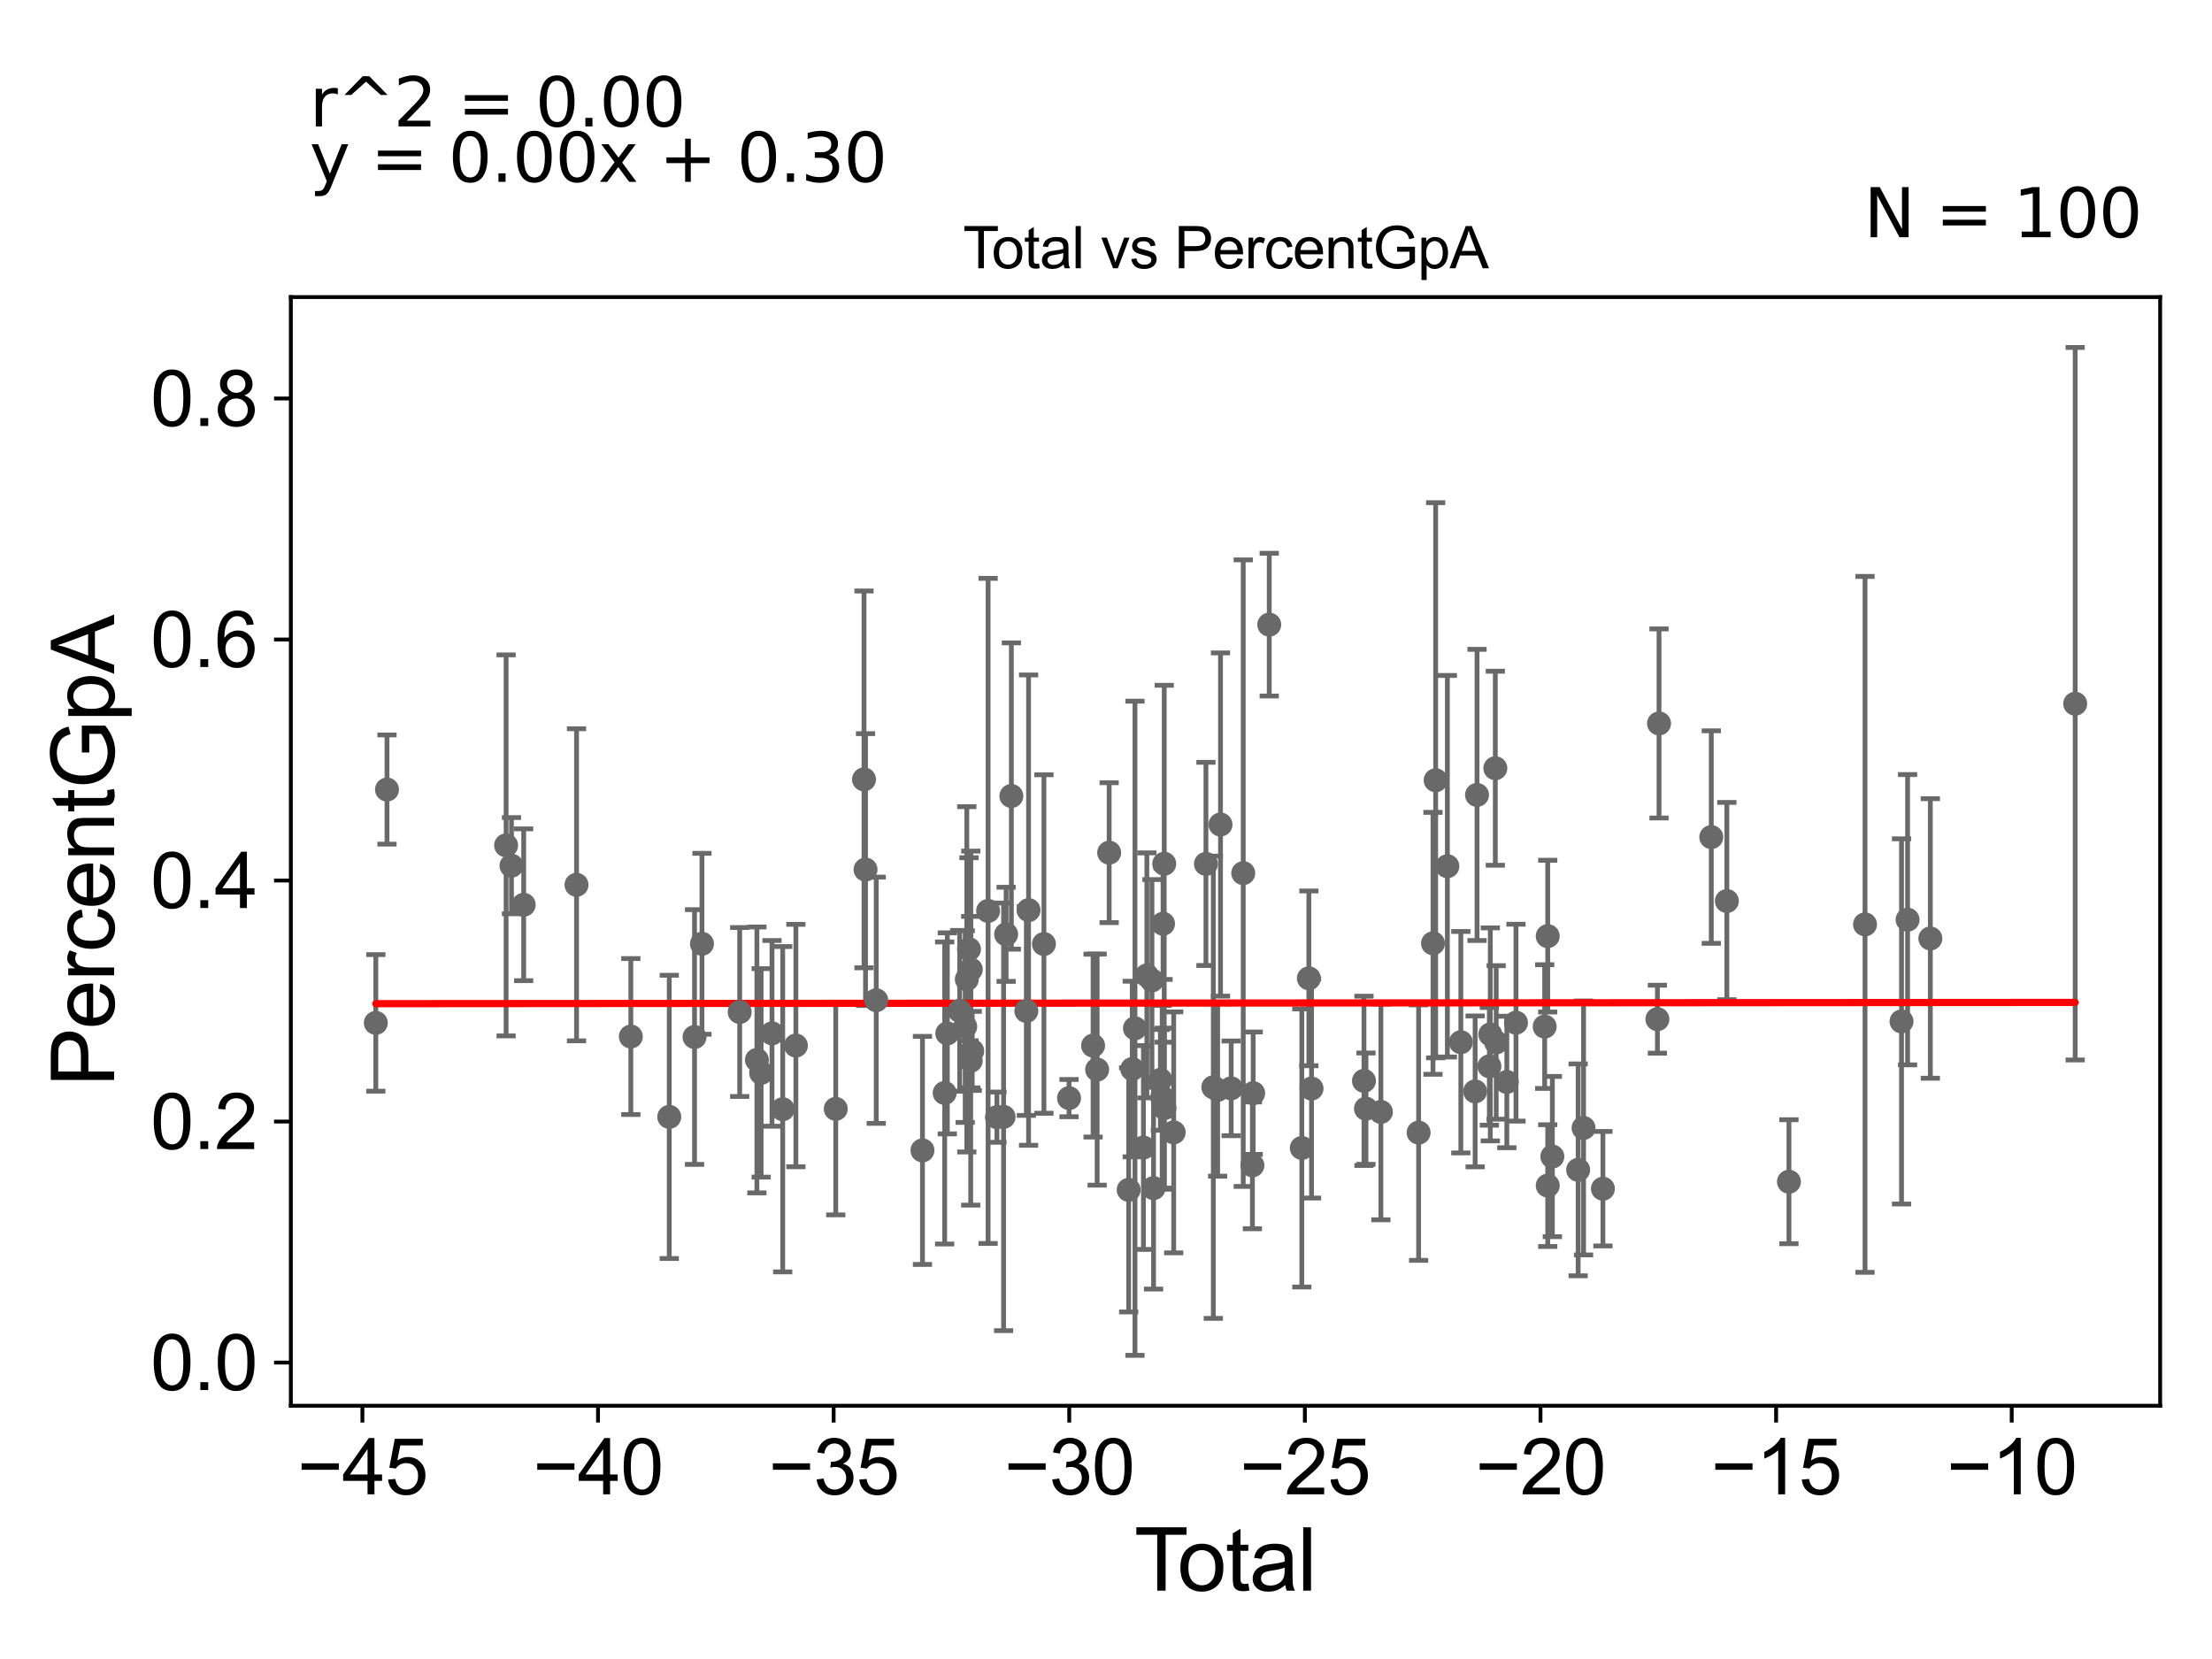 <?xml version="1.0" encoding="utf-8" standalone="no"?>
<!DOCTYPE svg PUBLIC "-//W3C//DTD SVG 1.1//EN"
  "http://www.w3.org/Graphics/SVG/1.1/DTD/svg11.dtd">
<svg xmlns:xlink="http://www.w3.org/1999/xlink" width="460.8pt" height="345.6pt" viewBox="0 0 460.8 345.6" xmlns="http://www.w3.org/2000/svg" version="1.1">
 <defs>
  <style type="text/css">*{stroke-linejoin: round; stroke-linecap: butt}</style>
 </defs>
 <g id="figure_1">
  <g id="patch_1">
   <path d="M 0 345.6 
L 460.8 345.6 
L 460.8 0 
L 0 0 
z
" style="fill: #ffffff"/>
  </g>
  <g id="axes_1">
   <g id="patch_2">
    <path d="M 60.59 292.84 
L 450 292.84 
L 450 61.886 
L 60.59 61.886 
z
" style="fill: #ffffff"/>
   </g>
   <g id="PathCollection_1">
    <defs>
     <path id="mbe2658b690" d="M 0 1.118 
C 0.297 1.118 0.581 1 0.791 0.791 
C 1 0.581 1.118 0.297 1.118 0 
C 1.118 -0.297 1 -0.581 0.791 -0.791 
C 0.581 -1 0.297 -1.118 0 -1.118 
C -0.297 -1.118 -0.581 -1 -0.791 -0.791 
C -1 -0.581 -1.118 -0.297 -1.118 0 
C -1.118 0.297 -1 0.581 -0.791 0.791 
C -0.581 1 -0.297 1.118 0 1.118 
z
" style="stroke: #696969"/>
    </defs>
    <g clip-path="url(#p7278a1e11c)">
     <use xlink:href="#mbe2658b690" x="307.691" y="165.596" style="fill: #696969; stroke: #696969"/>
     <use xlink:href="#mbe2658b690" x="310.458" y="215.481" style="fill: #696969; stroke: #696969"/>
     <use xlink:href="#mbe2658b690" x="307.299" y="227.358" style="fill: #696969; stroke: #696969"/>
     <use xlink:href="#mbe2658b690" x="154.091" y="210.82" style="fill: #696969; stroke: #696969"/>
     <use xlink:href="#mbe2658b690" x="310.263" y="222.13" style="fill: #696969; stroke: #696969"/>
     <use xlink:href="#mbe2658b690" x="213.81" y="210.609" style="fill: #696969; stroke: #696969"/>
     <use xlink:href="#mbe2658b690" x="157.677" y="220.805" style="fill: #696969; stroke: #696969"/>
     <use xlink:href="#mbe2658b690" x="299.074" y="162.544" style="fill: #696969; stroke: #696969"/>
     <use xlink:href="#mbe2658b690" x="158.56" y="223.501" style="fill: #696969; stroke: #696969"/>
     <use xlink:href="#mbe2658b690" x="298.517" y="196.511" style="fill: #696969; stroke: #696969"/>
     <use xlink:href="#mbe2658b690" x="160.819" y="215.272" style="fill: #696969; stroke: #696969"/>
     <use xlink:href="#mbe2658b690" x="165.796" y="217.808" style="fill: #696969; stroke: #696969"/>
     <use xlink:href="#mbe2658b690" x="295.524" y="235.944" style="fill: #696969; stroke: #696969"/>
     <use xlink:href="#mbe2658b690" x="287.668" y="231.632" style="fill: #696969; stroke: #696969"/>
     <use xlink:href="#mbe2658b690" x="284.555" y="230.956" style="fill: #696969; stroke: #696969"/>
     <use xlink:href="#mbe2658b690" x="304.319" y="217.111" style="fill: #696969; stroke: #696969"/>
     <use xlink:href="#mbe2658b690" x="163.053" y="231.067" style="fill: #696969; stroke: #696969"/>
     <use xlink:href="#mbe2658b690" x="322.419" y="195.013" style="fill: #696969; stroke: #696969"/>
     <use xlink:href="#mbe2658b690" x="311.683" y="217.156" style="fill: #696969; stroke: #696969"/>
     <use xlink:href="#mbe2658b690" x="432.3" y="146.596" style="fill: #696969; stroke: #696969"/>
     <use xlink:href="#mbe2658b690" x="78.29" y="213.085" style="fill: #696969; stroke: #696969"/>
     <use xlink:href="#mbe2658b690" x="80.618" y="164.477" style="fill: #696969; stroke: #696969"/>
     <use xlink:href="#mbe2658b690" x="402.126" y="195.497" style="fill: #696969; stroke: #696969"/>
     <use xlink:href="#mbe2658b690" x="397.385" y="191.59" style="fill: #696969; stroke: #696969"/>
     <use xlink:href="#mbe2658b690" x="396.123" y="212.778" style="fill: #696969; stroke: #696969"/>
     <use xlink:href="#mbe2658b690" x="388.518" y="192.564" style="fill: #696969; stroke: #696969"/>
     <use xlink:href="#mbe2658b690" x="372.669" y="246.176" style="fill: #696969; stroke: #696969"/>
     <use xlink:href="#mbe2658b690" x="105.431" y="176.108" style="fill: #696969; stroke: #696969"/>
     <use xlink:href="#mbe2658b690" x="359.737" y="187.704" style="fill: #696969; stroke: #696969"/>
     <use xlink:href="#mbe2658b690" x="106.552" y="180.34" style="fill: #696969; stroke: #696969"/>
     <use xlink:href="#mbe2658b690" x="109.092" y="188.479" style="fill: #696969; stroke: #696969"/>
     <use xlink:href="#mbe2658b690" x="356.492" y="174.381" style="fill: #696969; stroke: #696969"/>
     <use xlink:href="#mbe2658b690" x="345.605" y="150.708" style="fill: #696969; stroke: #696969"/>
     <use xlink:href="#mbe2658b690" x="345.267" y="212.313" style="fill: #696969; stroke: #696969"/>
     <use xlink:href="#mbe2658b690" x="120.1" y="184.322" style="fill: #696969; stroke: #696969"/>
     <use xlink:href="#mbe2658b690" x="333.917" y="247.629" style="fill: #696969; stroke: #696969"/>
     <use xlink:href="#mbe2658b690" x="131.415" y="215.932" style="fill: #696969; stroke: #696969"/>
     <use xlink:href="#mbe2658b690" x="329.884" y="234.974" style="fill: #696969; stroke: #696969"/>
     <use xlink:href="#mbe2658b690" x="139.418" y="232.666" style="fill: #696969; stroke: #696969"/>
     <use xlink:href="#mbe2658b690" x="328.757" y="243.704" style="fill: #696969; stroke: #696969"/>
     <use xlink:href="#mbe2658b690" x="323.384" y="240.929" style="fill: #696969; stroke: #696969"/>
     <use xlink:href="#mbe2658b690" x="322.422" y="246.983" style="fill: #696969; stroke: #696969"/>
     <use xlink:href="#mbe2658b690" x="284.14" y="225.159" style="fill: #696969; stroke: #696969"/>
     <use xlink:href="#mbe2658b690" x="321.784" y="213.858" style="fill: #696969; stroke: #696969"/>
     <use xlink:href="#mbe2658b690" x="144.685" y="216.031" style="fill: #696969; stroke: #696969"/>
     <use xlink:href="#mbe2658b690" x="210.686" y="165.821" style="fill: #696969; stroke: #696969"/>
     <use xlink:href="#mbe2658b690" x="315.809" y="213.039" style="fill: #696969; stroke: #696969"/>
     <use xlink:href="#mbe2658b690" x="313.899" y="225.392" style="fill: #696969; stroke: #696969"/>
     <use xlink:href="#mbe2658b690" x="311.503" y="160.034" style="fill: #696969; stroke: #696969"/>
     <use xlink:href="#mbe2658b690" x="174.103" y="230.998" style="fill: #696969; stroke: #696969"/>
     <use xlink:href="#mbe2658b690" x="146.233" y="196.609" style="fill: #696969; stroke: #696969"/>
     <use xlink:href="#mbe2658b690" x="301.513" y="180.449" style="fill: #696969; stroke: #696969"/>
     <use xlink:href="#mbe2658b690" x="192.165" y="239.65" style="fill: #696969; stroke: #696969"/>
     <use xlink:href="#mbe2658b690" x="207.682" y="232.727" style="fill: #696969; stroke: #696969"/>
     <use xlink:href="#mbe2658b690" x="252.759" y="226.494" style="fill: #696969; stroke: #696969"/>
     <use xlink:href="#mbe2658b690" x="264.406" y="130.122" style="fill: #696969; stroke: #696969"/>
     <use xlink:href="#mbe2658b690" x="242.283" y="192.432" style="fill: #696969; stroke: #696969"/>
     <use xlink:href="#mbe2658b690" x="201.404" y="204.009" style="fill: #696969; stroke: #696969"/>
     <use xlink:href="#mbe2658b690" x="201.071" y="213.851" style="fill: #696969; stroke: #696969"/>
     <use xlink:href="#mbe2658b690" x="231.059" y="177.627" style="fill: #696969; stroke: #696969"/>
     <use xlink:href="#mbe2658b690" x="235.124" y="247.87" style="fill: #696969; stroke: #696969"/>
     <use xlink:href="#mbe2658b690" x="251.222" y="179.966" style="fill: #696969; stroke: #696969"/>
     <use xlink:href="#mbe2658b690" x="261.062" y="227.734" style="fill: #696969; stroke: #696969"/>
     <use xlink:href="#mbe2658b690" x="260.902" y="242.765" style="fill: #696969; stroke: #696969"/>
     <use xlink:href="#mbe2658b690" x="258.989" y="181.892" style="fill: #696969; stroke: #696969"/>
     <use xlink:href="#mbe2658b690" x="242.106" y="228.587" style="fill: #696969; stroke: #696969"/>
     <use xlink:href="#mbe2658b690" x="256.479" y="226.722" style="fill: #696969; stroke: #696969"/>
     <use xlink:href="#mbe2658b690" x="235.866" y="222.694" style="fill: #696969; stroke: #696969"/>
     <use xlink:href="#mbe2658b690" x="236.437" y="214.206" style="fill: #696969; stroke: #696969"/>
     <use xlink:href="#mbe2658b690" x="238.199" y="239.051" style="fill: #696969; stroke: #696969"/>
     <use xlink:href="#mbe2658b690" x="241.732" y="224.953" style="fill: #696969; stroke: #696969"/>
     <use xlink:href="#mbe2658b690" x="238.912" y="203.193" style="fill: #696969; stroke: #696969"/>
     <use xlink:href="#mbe2658b690" x="202.236" y="201.958" style="fill: #696969; stroke: #696969"/>
     <use xlink:href="#mbe2658b690" x="205.84" y="189.76" style="fill: #696969; stroke: #696969"/>
     <use xlink:href="#mbe2658b690" x="240.307" y="247.512" style="fill: #696969; stroke: #696969"/>
     <use xlink:href="#mbe2658b690" x="254.255" y="171.764" style="fill: #696969; stroke: #696969"/>
     <use xlink:href="#mbe2658b690" x="199.92" y="210.575" style="fill: #696969; stroke: #696969"/>
     <use xlink:href="#mbe2658b690" x="197.343" y="215.275" style="fill: #696969; stroke: #696969"/>
     <use xlink:href="#mbe2658b690" x="202.533" y="218.927" style="fill: #696969; stroke: #696969"/>
     <use xlink:href="#mbe2658b690" x="253.658" y="227.05" style="fill: #696969; stroke: #696969"/>
     <use xlink:href="#mbe2658b690" x="239.972" y="204.233" style="fill: #696969; stroke: #696969"/>
     <use xlink:href="#mbe2658b690" x="228.555" y="222.813" style="fill: #696969; stroke: #696969"/>
     <use xlink:href="#mbe2658b690" x="271.193" y="239.145" style="fill: #696969; stroke: #696969"/>
     <use xlink:href="#mbe2658b690" x="196.789" y="227.686" style="fill: #696969; stroke: #696969"/>
     <use xlink:href="#mbe2658b690" x="242.53" y="179.934" style="fill: #696969; stroke: #696969"/>
     <use xlink:href="#mbe2658b690" x="179.988" y="162.36" style="fill: #696969; stroke: #696969"/>
     <use xlink:href="#mbe2658b690" x="180.307" y="181.147" style="fill: #696969; stroke: #696969"/>
     <use xlink:href="#mbe2658b690" x="202.218" y="220.977" style="fill: #696969; stroke: #696969"/>
     <use xlink:href="#mbe2658b690" x="273.217" y="226.764" style="fill: #696969; stroke: #696969"/>
     <use xlink:href="#mbe2658b690" x="209.595" y="194.635" style="fill: #696969; stroke: #696969"/>
     <use xlink:href="#mbe2658b690" x="244.498" y="235.896" style="fill: #696969; stroke: #696969"/>
     <use xlink:href="#mbe2658b690" x="222.702" y="228.758" style="fill: #696969; stroke: #696969"/>
     <use xlink:href="#mbe2658b690" x="209.065" y="232.659" style="fill: #696969; stroke: #696969"/>
     <use xlink:href="#mbe2658b690" x="242.576" y="230.836" style="fill: #696969; stroke: #696969"/>
     <use xlink:href="#mbe2658b690" x="214.269" y="189.594" style="fill: #696969; stroke: #696969"/>
     <use xlink:href="#mbe2658b690" x="182.535" y="208.369" style="fill: #696969; stroke: #696969"/>
     <use xlink:href="#mbe2658b690" x="227.709" y="217.817" style="fill: #696969; stroke: #696969"/>
     <use xlink:href="#mbe2658b690" x="201.856" y="197.741" style="fill: #696969; stroke: #696969"/>
     <use xlink:href="#mbe2658b690" x="217.47" y="196.654" style="fill: #696969; stroke: #696969"/>
     <use xlink:href="#mbe2658b690" x="272.66" y="203.807" style="fill: #696969; stroke: #696969"/>
    </g>
   </g>
   <g id="matplotlib.axis_1">
    <g id="xtick_1">
     <g id="line2d_1">
      <defs>
       <path id="m88ed9ca251" d="M 0 0 
L 0 3.5 
" style="stroke: #000000; stroke-width: 0.8"/>
      </defs>
      <g>
       <use xlink:href="#m88ed9ca251" x="75.496" y="292.84" style="stroke: #000000; stroke-width: 0.8"/>
      </g>
     </g>
     <g id="text_1">
      <!-- −45 -->
      <g transform="translate(61.926 311.293)scale(0.16 -0.16)">
       <defs>
        <path id="ArialMT-2212" d="M 3381 1997 
L 356 1997 
L 356 2522 
L 3381 2522 
L 3381 1997 
z
" transform="scale(0.016)"/>
        <path id="ArialMT-34" d="M 2069 0 
L 2069 1097 
L 81 1097 
L 81 1613 
L 2172 4581 
L 2631 4581 
L 2631 1613 
L 3250 1613 
L 3250 1097 
L 2631 1097 
L 2631 0 
L 2069 0 
z
M 2069 1613 
L 2069 3678 
L 634 1613 
L 2069 1613 
z
" transform="scale(0.016)"/>
        <path id="ArialMT-35" d="M 266 1200 
L 856 1250 
Q 922 819 1161 601 
Q 1400 384 1738 384 
Q 2144 384 2425 690 
Q 2706 997 2706 1503 
Q 2706 1984 2436 2262 
Q 2166 2541 1728 2541 
Q 1456 2541 1237 2417 
Q 1019 2294 894 2097 
L 366 2166 
L 809 4519 
L 3088 4519 
L 3088 3981 
L 1259 3981 
L 1013 2750 
Q 1425 3038 1878 3038 
Q 2478 3038 2890 2622 
Q 3303 2206 3303 1553 
Q 3303 931 2941 478 
Q 2500 -78 1738 -78 
Q 1113 -78 717 272 
Q 322 622 266 1200 
z
" transform="scale(0.016)"/>
       </defs>
       <use xlink:href="#ArialMT-2212"/>
       <use xlink:href="#ArialMT-34" x="58.398"/>
       <use xlink:href="#ArialMT-35" x="114.014"/>
      </g>
     </g>
    </g>
    <g id="xtick_2">
     <g id="line2d_2">
      <g>
       <use xlink:href="#m88ed9ca251" x="124.579" y="292.84" style="stroke: #000000; stroke-width: 0.8"/>
      </g>
     </g>
     <g id="text_2">
      <!-- −40 -->
      <g transform="translate(111.009 311.293)scale(0.16 -0.16)">
       <defs>
        <path id="ArialMT-30" d="M 266 2259 
Q 266 3072 433 3567 
Q 600 4063 929 4331 
Q 1259 4600 1759 4600 
Q 2128 4600 2406 4451 
Q 2684 4303 2865 4023 
Q 3047 3744 3150 3342 
Q 3253 2941 3253 2259 
Q 3253 1453 3087 958 
Q 2922 463 2592 192 
Q 2263 -78 1759 -78 
Q 1097 -78 719 397 
Q 266 969 266 2259 
z
M 844 2259 
Q 844 1131 1108 757 
Q 1372 384 1759 384 
Q 2147 384 2411 759 
Q 2675 1134 2675 2259 
Q 2675 3391 2411 3762 
Q 2147 4134 1753 4134 
Q 1366 4134 1134 3806 
Q 844 3388 844 2259 
z
" transform="scale(0.016)"/>
       </defs>
       <use xlink:href="#ArialMT-2212"/>
       <use xlink:href="#ArialMT-34" x="58.398"/>
       <use xlink:href="#ArialMT-30" x="114.014"/>
      </g>
     </g>
    </g>
    <g id="xtick_3">
     <g id="line2d_3">
      <g>
       <use xlink:href="#m88ed9ca251" x="173.662" y="292.84" style="stroke: #000000; stroke-width: 0.8"/>
      </g>
     </g>
     <g id="text_3">
      <!-- −35 -->
      <g transform="translate(160.092 311.293)scale(0.16 -0.16)">
       <defs>
        <path id="ArialMT-33" d="M 269 1209 
L 831 1284 
Q 928 806 1161 595 
Q 1394 384 1728 384 
Q 2125 384 2398 659 
Q 2672 934 2672 1341 
Q 2672 1728 2419 1979 
Q 2166 2231 1775 2231 
Q 1616 2231 1378 2169 
L 1441 2663 
Q 1497 2656 1531 2656 
Q 1891 2656 2178 2843 
Q 2466 3031 2466 3422 
Q 2466 3731 2256 3934 
Q 2047 4138 1716 4138 
Q 1388 4138 1169 3931 
Q 950 3725 888 3313 
L 325 3413 
Q 428 3978 793 4289 
Q 1159 4600 1703 4600 
Q 2078 4600 2393 4439 
Q 2709 4278 2876 4000 
Q 3044 3722 3044 3409 
Q 3044 3113 2884 2869 
Q 2725 2625 2413 2481 
Q 2819 2388 3044 2092 
Q 3269 1797 3269 1353 
Q 3269 753 2831 336 
Q 2394 -81 1725 -81 
Q 1122 -81 723 278 
Q 325 638 269 1209 
z
" transform="scale(0.016)"/>
       </defs>
       <use xlink:href="#ArialMT-2212"/>
       <use xlink:href="#ArialMT-33" x="58.398"/>
       <use xlink:href="#ArialMT-35" x="114.014"/>
      </g>
     </g>
    </g>
    <g id="xtick_4">
     <g id="line2d_4">
      <g>
       <use xlink:href="#m88ed9ca251" x="222.745" y="292.84" style="stroke: #000000; stroke-width: 0.8"/>
      </g>
     </g>
     <g id="text_4">
      <!-- −30 -->
      <g transform="translate(209.175 311.293)scale(0.16 -0.16)">
       <use xlink:href="#ArialMT-2212"/>
       <use xlink:href="#ArialMT-33" x="58.398"/>
       <use xlink:href="#ArialMT-30" x="114.014"/>
      </g>
     </g>
    </g>
    <g id="xtick_5">
     <g id="line2d_5">
      <g>
       <use xlink:href="#m88ed9ca251" x="271.828" y="292.84" style="stroke: #000000; stroke-width: 0.8"/>
      </g>
     </g>
     <g id="text_5">
      <!-- −25 -->
      <g transform="translate(258.258 311.293)scale(0.16 -0.16)">
       <defs>
        <path id="ArialMT-32" d="M 3222 541 
L 3222 0 
L 194 0 
Q 188 203 259 391 
Q 375 700 629 1000 
Q 884 1300 1366 1694 
Q 2113 2306 2375 2664 
Q 2638 3022 2638 3341 
Q 2638 3675 2398 3904 
Q 2159 4134 1775 4134 
Q 1369 4134 1125 3890 
Q 881 3647 878 3216 
L 300 3275 
Q 359 3922 746 4261 
Q 1134 4600 1788 4600 
Q 2447 4600 2831 4234 
Q 3216 3869 3216 3328 
Q 3216 3053 3103 2787 
Q 2991 2522 2730 2228 
Q 2469 1934 1863 1422 
Q 1356 997 1212 845 
Q 1069 694 975 541 
L 3222 541 
z
" transform="scale(0.016)"/>
       </defs>
       <use xlink:href="#ArialMT-2212"/>
       <use xlink:href="#ArialMT-32" x="58.398"/>
       <use xlink:href="#ArialMT-35" x="114.014"/>
      </g>
     </g>
    </g>
    <g id="xtick_6">
     <g id="line2d_6">
      <g>
       <use xlink:href="#m88ed9ca251" x="320.911" y="292.84" style="stroke: #000000; stroke-width: 0.8"/>
      </g>
     </g>
     <g id="text_6">
      <!-- −20 -->
      <g transform="translate(307.341 311.293)scale(0.16 -0.16)">
       <use xlink:href="#ArialMT-2212"/>
       <use xlink:href="#ArialMT-32" x="58.398"/>
       <use xlink:href="#ArialMT-30" x="114.014"/>
      </g>
     </g>
    </g>
    <g id="xtick_7">
     <g id="line2d_7">
      <g>
       <use xlink:href="#m88ed9ca251" x="369.994" y="292.84" style="stroke: #000000; stroke-width: 0.8"/>
      </g>
     </g>
     <g id="text_7">
      <!-- −15 -->
      <g transform="translate(356.424 311.293)scale(0.16 -0.16)">
       <defs>
        <path id="ArialMT-31" d="M 2384 0 
L 1822 0 
L 1822 3584 
Q 1619 3391 1289 3197 
Q 959 3003 697 2906 
L 697 3450 
Q 1169 3672 1522 3987 
Q 1875 4303 2022 4600 
L 2384 4600 
L 2384 0 
z
" transform="scale(0.016)"/>
       </defs>
       <use xlink:href="#ArialMT-2212"/>
       <use xlink:href="#ArialMT-31" x="58.398"/>
       <use xlink:href="#ArialMT-35" x="114.014"/>
      </g>
     </g>
    </g>
    <g id="xtick_8">
     <g id="line2d_8">
      <g>
       <use xlink:href="#m88ed9ca251" x="419.077" y="292.84" style="stroke: #000000; stroke-width: 0.8"/>
      </g>
     </g>
     <g id="text_8">
      <!-- −10 -->
      <g transform="translate(405.507 311.293)scale(0.16 -0.16)">
       <use xlink:href="#ArialMT-2212"/>
       <use xlink:href="#ArialMT-31" x="58.398"/>
       <use xlink:href="#ArialMT-30" x="114.014"/>
      </g>
     </g>
    </g>
    <g id="text_9">
     <!-- Total -->
     <g transform="translate(236.29 331.357)scale(0.18 -0.18)">
      <defs>
       <path id="ArialMT-54" d="M 1659 0 
L 1659 4041 
L 150 4041 
L 150 4581 
L 3781 4581 
L 3781 4041 
L 2266 4041 
L 2266 0 
L 1659 0 
z
" transform="scale(0.016)"/>
       <path id="ArialMT-6f" d="M 213 1659 
Q 213 2581 725 3025 
Q 1153 3394 1769 3394 
Q 2453 3394 2887 2945 
Q 3322 2497 3322 1706 
Q 3322 1066 3130 698 
Q 2938 331 2570 128 
Q 2203 -75 1769 -75 
Q 1072 -75 642 372 
Q 213 819 213 1659 
z
M 791 1659 
Q 791 1022 1069 705 
Q 1347 388 1769 388 
Q 2188 388 2466 706 
Q 2744 1025 2744 1678 
Q 2744 2294 2464 2611 
Q 2184 2928 1769 2928 
Q 1347 2928 1069 2612 
Q 791 2297 791 1659 
z
" transform="scale(0.016)"/>
       <path id="ArialMT-74" d="M 1650 503 
L 1731 6 
Q 1494 -44 1306 -44 
Q 1000 -44 831 53 
Q 663 150 594 308 
Q 525 466 525 972 
L 525 2881 
L 113 2881 
L 113 3319 
L 525 3319 
L 525 4141 
L 1084 4478 
L 1084 3319 
L 1650 3319 
L 1650 2881 
L 1084 2881 
L 1084 941 
Q 1084 700 1114 631 
Q 1144 563 1211 522 
Q 1278 481 1403 481 
Q 1497 481 1650 503 
z
" transform="scale(0.016)"/>
       <path id="ArialMT-61" d="M 2588 409 
Q 2275 144 1986 34 
Q 1697 -75 1366 -75 
Q 819 -75 525 192 
Q 231 459 231 875 
Q 231 1119 342 1320 
Q 453 1522 633 1644 
Q 813 1766 1038 1828 
Q 1203 1872 1538 1913 
Q 2219 1994 2541 2106 
Q 2544 2222 2544 2253 
Q 2544 2597 2384 2738 
Q 2169 2928 1744 2928 
Q 1347 2928 1158 2789 
Q 969 2650 878 2297 
L 328 2372 
Q 403 2725 575 2942 
Q 747 3159 1072 3276 
Q 1397 3394 1825 3394 
Q 2250 3394 2515 3294 
Q 2781 3194 2906 3042 
Q 3031 2891 3081 2659 
Q 3109 2516 3109 2141 
L 3109 1391 
Q 3109 606 3145 398 
Q 3181 191 3288 0 
L 2700 0 
Q 2613 175 2588 409 
z
M 2541 1666 
Q 2234 1541 1622 1453 
Q 1275 1403 1131 1340 
Q 988 1278 909 1158 
Q 831 1038 831 891 
Q 831 666 1001 516 
Q 1172 366 1500 366 
Q 1825 366 2078 508 
Q 2331 650 2450 897 
Q 2541 1088 2541 1459 
L 2541 1666 
z
" transform="scale(0.016)"/>
       <path id="ArialMT-6c" d="M 409 0 
L 409 4581 
L 972 4581 
L 972 0 
L 409 0 
z
" transform="scale(0.016)"/>
      </defs>
      <use xlink:href="#ArialMT-54"/>
      <use xlink:href="#ArialMT-6f" x="49.959"/>
      <use xlink:href="#ArialMT-74" x="105.574"/>
      <use xlink:href="#ArialMT-61" x="133.357"/>
      <use xlink:href="#ArialMT-6c" x="188.973"/>
     </g>
    </g>
   </g>
   <g id="matplotlib.axis_2">
    <g id="ytick_1">
     <g id="line2d_9">
      <defs>
       <path id="m119eb4923a" d="M 0 0 
L -3.5 0 
" style="stroke: #000000; stroke-width: 0.8"/>
      </defs>
      <g>
       <use xlink:href="#m119eb4923a" x="60.59" y="283.849" style="stroke: #000000; stroke-width: 0.8"/>
      </g>
     </g>
     <g id="text_10">
      <!-- 0.0 -->
      <g transform="translate(31.35 289.576)scale(0.16 -0.16)">
       <defs>
        <path id="ArialMT-2e" d="M 581 0 
L 581 641 
L 1222 641 
L 1222 0 
L 581 0 
z
" transform="scale(0.016)"/>
       </defs>
       <use xlink:href="#ArialMT-30"/>
       <use xlink:href="#ArialMT-2e" x="55.615"/>
       <use xlink:href="#ArialMT-30" x="83.398"/>
      </g>
     </g>
    </g>
    <g id="ytick_2">
     <g id="line2d_10">
      <g>
       <use xlink:href="#m119eb4923a" x="60.59" y="233.641" style="stroke: #000000; stroke-width: 0.8"/>
      </g>
     </g>
     <g id="text_11">
      <!-- 0.2 -->
      <g transform="translate(31.35 239.367)scale(0.16 -0.16)">
       <use xlink:href="#ArialMT-30"/>
       <use xlink:href="#ArialMT-2e" x="55.615"/>
       <use xlink:href="#ArialMT-32" x="83.398"/>
      </g>
     </g>
    </g>
    <g id="ytick_3">
     <g id="line2d_11">
      <g>
       <use xlink:href="#m119eb4923a" x="60.59" y="183.432" style="stroke: #000000; stroke-width: 0.8"/>
      </g>
     </g>
     <g id="text_12">
      <!-- 0.4 -->
      <g transform="translate(31.35 189.158)scale(0.16 -0.16)">
       <use xlink:href="#ArialMT-30"/>
       <use xlink:href="#ArialMT-2e" x="55.615"/>
       <use xlink:href="#ArialMT-34" x="83.398"/>
      </g>
     </g>
    </g>
    <g id="ytick_4">
     <g id="line2d_12">
      <g>
       <use xlink:href="#m119eb4923a" x="60.59" y="133.223" style="stroke: #000000; stroke-width: 0.8"/>
      </g>
     </g>
     <g id="text_13">
      <!-- 0.6 -->
      <g transform="translate(31.35 138.95)scale(0.16 -0.16)">
       <defs>
        <path id="ArialMT-36" d="M 3184 3459 
L 2625 3416 
Q 2550 3747 2413 3897 
Q 2184 4138 1850 4138 
Q 1581 4138 1378 3988 
Q 1113 3794 959 3422 
Q 806 3050 800 2363 
Q 1003 2672 1297 2822 
Q 1591 2972 1913 2972 
Q 2475 2972 2870 2558 
Q 3266 2144 3266 1488 
Q 3266 1056 3080 686 
Q 2894 316 2569 119 
Q 2244 -78 1831 -78 
Q 1128 -78 684 439 
Q 241 956 241 2144 
Q 241 3472 731 4075 
Q 1159 4600 1884 4600 
Q 2425 4600 2770 4297 
Q 3116 3994 3184 3459 
z
M 888 1484 
Q 888 1194 1011 928 
Q 1134 663 1356 523 
Q 1578 384 1822 384 
Q 2178 384 2434 671 
Q 2691 959 2691 1453 
Q 2691 1928 2437 2201 
Q 2184 2475 1800 2475 
Q 1419 2475 1153 2201 
Q 888 1928 888 1484 
z
" transform="scale(0.016)"/>
       </defs>
       <use xlink:href="#ArialMT-30"/>
       <use xlink:href="#ArialMT-2e" x="55.615"/>
       <use xlink:href="#ArialMT-36" x="83.398"/>
      </g>
     </g>
    </g>
    <g id="ytick_5">
     <g id="line2d_13">
      <g>
       <use xlink:href="#m119eb4923a" x="60.59" y="83.015" style="stroke: #000000; stroke-width: 0.8"/>
      </g>
     </g>
     <g id="text_14">
      <!-- 0.8 -->
      <g transform="translate(31.35 88.741)scale(0.16 -0.16)">
       <defs>
        <path id="ArialMT-38" d="M 1131 2484 
Q 781 2613 612 2850 
Q 444 3088 444 3419 
Q 444 3919 803 4259 
Q 1163 4600 1759 4600 
Q 2359 4600 2725 4251 
Q 3091 3903 3091 3403 
Q 3091 3084 2923 2848 
Q 2756 2613 2416 2484 
Q 2838 2347 3058 2040 
Q 3278 1734 3278 1309 
Q 3278 722 2862 322 
Q 2447 -78 1769 -78 
Q 1091 -78 675 323 
Q 259 725 259 1325 
Q 259 1772 486 2073 
Q 713 2375 1131 2484 
z
M 1019 3438 
Q 1019 3113 1228 2906 
Q 1438 2700 1772 2700 
Q 2097 2700 2305 2904 
Q 2513 3109 2513 3406 
Q 2513 3716 2298 3927 
Q 2084 4138 1766 4138 
Q 1444 4138 1231 3931 
Q 1019 3725 1019 3438 
z
M 838 1322 
Q 838 1081 952 856 
Q 1066 631 1291 507 
Q 1516 384 1775 384 
Q 2178 384 2440 643 
Q 2703 903 2703 1303 
Q 2703 1709 2433 1975 
Q 2163 2241 1756 2241 
Q 1359 2241 1098 1978 
Q 838 1716 838 1322 
z
" transform="scale(0.016)"/>
       </defs>
       <use xlink:href="#ArialMT-30"/>
       <use xlink:href="#ArialMT-2e" x="55.615"/>
       <use xlink:href="#ArialMT-38" x="83.398"/>
      </g>
     </g>
    </g>
    <g id="text_15">
     <!-- PercentGpA -->
     <g transform="translate(23.773 226.386)rotate(-90)scale(0.18 -0.18)">
      <defs>
       <path id="ArialMT-50" d="M 494 0 
L 494 4581 
L 2222 4581 
Q 2678 4581 2919 4538 
Q 3256 4481 3484 4323 
Q 3713 4166 3852 3881 
Q 3991 3597 3991 3256 
Q 3991 2672 3619 2267 
Q 3247 1863 2275 1863 
L 1100 1863 
L 1100 0 
L 494 0 
z
M 1100 2403 
L 2284 2403 
Q 2872 2403 3119 2622 
Q 3366 2841 3366 3238 
Q 3366 3525 3220 3729 
Q 3075 3934 2838 4000 
Q 2684 4041 2272 4041 
L 1100 4041 
L 1100 2403 
z
" transform="scale(0.016)"/>
       <path id="ArialMT-65" d="M 2694 1069 
L 3275 997 
Q 3138 488 2766 206 
Q 2394 -75 1816 -75 
Q 1088 -75 661 373 
Q 234 822 234 1631 
Q 234 2469 665 2931 
Q 1097 3394 1784 3394 
Q 2450 3394 2872 2941 
Q 3294 2488 3294 1666 
Q 3294 1616 3291 1516 
L 816 1516 
Q 847 969 1125 678 
Q 1403 388 1819 388 
Q 2128 388 2347 550 
Q 2566 713 2694 1069 
z
M 847 1978 
L 2700 1978 
Q 2663 2397 2488 2606 
Q 2219 2931 1791 2931 
Q 1403 2931 1139 2672 
Q 875 2413 847 1978 
z
" transform="scale(0.016)"/>
       <path id="ArialMT-72" d="M 416 0 
L 416 3319 
L 922 3319 
L 922 2816 
Q 1116 3169 1280 3281 
Q 1444 3394 1641 3394 
Q 1925 3394 2219 3213 
L 2025 2691 
Q 1819 2813 1613 2813 
Q 1428 2813 1281 2702 
Q 1134 2591 1072 2394 
Q 978 2094 978 1738 
L 978 0 
L 416 0 
z
" transform="scale(0.016)"/>
       <path id="ArialMT-63" d="M 2588 1216 
L 3141 1144 
Q 3050 572 2676 248 
Q 2303 -75 1759 -75 
Q 1078 -75 664 370 
Q 250 816 250 1647 
Q 250 2184 428 2587 
Q 606 2991 970 3192 
Q 1334 3394 1763 3394 
Q 2303 3394 2647 3120 
Q 2991 2847 3088 2344 
L 2541 2259 
Q 2463 2594 2264 2762 
Q 2066 2931 1784 2931 
Q 1359 2931 1093 2626 
Q 828 2322 828 1663 
Q 828 994 1084 691 
Q 1341 388 1753 388 
Q 2084 388 2306 591 
Q 2528 794 2588 1216 
z
" transform="scale(0.016)"/>
       <path id="ArialMT-6e" d="M 422 0 
L 422 3319 
L 928 3319 
L 928 2847 
Q 1294 3394 1984 3394 
Q 2284 3394 2536 3286 
Q 2788 3178 2913 3003 
Q 3038 2828 3088 2588 
Q 3119 2431 3119 2041 
L 3119 0 
L 2556 0 
L 2556 2019 
Q 2556 2363 2490 2533 
Q 2425 2703 2258 2804 
Q 2091 2906 1866 2906 
Q 1506 2906 1245 2678 
Q 984 2450 984 1813 
L 984 0 
L 422 0 
z
" transform="scale(0.016)"/>
       <path id="ArialMT-47" d="M 2638 1797 
L 2638 2334 
L 4578 2338 
L 4578 638 
Q 4131 281 3656 101 
Q 3181 -78 2681 -78 
Q 2006 -78 1454 211 
Q 903 500 622 1047 
Q 341 1594 341 2269 
Q 341 2938 620 3517 
Q 900 4097 1425 4378 
Q 1950 4659 2634 4659 
Q 3131 4659 3532 4498 
Q 3934 4338 4162 4050 
Q 4391 3763 4509 3300 
L 3963 3150 
Q 3859 3500 3706 3700 
Q 3553 3900 3268 4020 
Q 2984 4141 2638 4141 
Q 2222 4141 1919 4014 
Q 1616 3888 1430 3681 
Q 1244 3475 1141 3228 
Q 966 2803 966 2306 
Q 966 1694 1177 1281 
Q 1388 869 1791 669 
Q 2194 469 2647 469 
Q 3041 469 3416 620 
Q 3791 772 3984 944 
L 3984 1797 
L 2638 1797 
z
" transform="scale(0.016)"/>
       <path id="ArialMT-70" d="M 422 -1272 
L 422 3319 
L 934 3319 
L 934 2888 
Q 1116 3141 1344 3267 
Q 1572 3394 1897 3394 
Q 2322 3394 2647 3175 
Q 2972 2956 3137 2557 
Q 3303 2159 3303 1684 
Q 3303 1175 3120 767 
Q 2938 359 2589 142 
Q 2241 -75 1856 -75 
Q 1575 -75 1351 44 
Q 1128 163 984 344 
L 984 -1272 
L 422 -1272 
z
M 931 1641 
Q 931 1000 1190 694 
Q 1450 388 1819 388 
Q 2194 388 2461 705 
Q 2728 1022 2728 1688 
Q 2728 2322 2467 2637 
Q 2206 2953 1844 2953 
Q 1484 2953 1207 2617 
Q 931 2281 931 1641 
z
" transform="scale(0.016)"/>
       <path id="ArialMT-41" d="M -9 0 
L 1750 4581 
L 2403 4581 
L 4278 0 
L 3588 0 
L 3053 1388 
L 1138 1388 
L 634 0 
L -9 0 
z
M 1313 1881 
L 2866 1881 
L 2388 3150 
Q 2169 3728 2063 4100 
Q 1975 3659 1816 3225 
L 1313 1881 
z
" transform="scale(0.016)"/>
      </defs>
      <use xlink:href="#ArialMT-50"/>
      <use xlink:href="#ArialMT-65" x="66.699"/>
      <use xlink:href="#ArialMT-72" x="122.314"/>
      <use xlink:href="#ArialMT-63" x="155.615"/>
      <use xlink:href="#ArialMT-65" x="205.615"/>
      <use xlink:href="#ArialMT-6e" x="261.23"/>
      <use xlink:href="#ArialMT-74" x="316.846"/>
      <use xlink:href="#ArialMT-47" x="344.629"/>
      <use xlink:href="#ArialMT-70" x="422.412"/>
      <use xlink:href="#ArialMT-41" x="478.027"/>
     </g>
    </g>
   </g>
   <g id="LineCollection_1">
    <path d="M 307.691 195.927 
L 307.691 135.265 
" clip-path="url(#p7278a1e11c)" style="fill: none; stroke: #696969"/>
    <path d="M 310.458 237.667 
L 310.458 193.296 
" clip-path="url(#p7278a1e11c)" style="fill: none; stroke: #696969"/>
    <path d="M 307.299 243.074 
L 307.299 211.642 
" clip-path="url(#p7278a1e11c)" style="fill: none; stroke: #696969"/>
    <path d="M 154.091 228.417 
L 154.091 193.223 
" clip-path="url(#p7278a1e11c)" style="fill: none; stroke: #696969"/>
    <path d="M 310.263 234.393 
L 310.263 209.867 
" clip-path="url(#p7278a1e11c)" style="fill: none; stroke: #696969"/>
    <path d="M 213.81 232.36 
L 213.81 188.859 
" clip-path="url(#p7278a1e11c)" style="fill: none; stroke: #696969"/>
    <path d="M 157.677 248.499 
L 157.677 193.11 
" clip-path="url(#p7278a1e11c)" style="fill: none; stroke: #696969"/>
    <path d="M 299.074 220.368 
L 299.074 104.72 
" clip-path="url(#p7278a1e11c)" style="fill: none; stroke: #696969"/>
    <path d="M 158.56 245.214 
L 158.56 201.788 
" clip-path="url(#p7278a1e11c)" style="fill: none; stroke: #696969"/>
    <path d="M 298.517 223.791 
L 298.517 169.231 
" clip-path="url(#p7278a1e11c)" style="fill: none; stroke: #696969"/>
    <path d="M 160.819 234.616 
L 160.819 195.928 
" clip-path="url(#p7278a1e11c)" style="fill: none; stroke: #696969"/>
    <path d="M 165.796 243.057 
L 165.796 192.56 
" clip-path="url(#p7278a1e11c)" style="fill: none; stroke: #696969"/>
    <path d="M 295.524 262.548 
L 295.524 209.34 
" clip-path="url(#p7278a1e11c)" style="fill: none; stroke: #696969"/>
    <path d="M 287.668 254.103 
L 287.668 209.161 
" clip-path="url(#p7278a1e11c)" style="fill: none; stroke: #696969"/>
    <path d="M 284.555 242.548 
L 284.555 219.363 
" clip-path="url(#p7278a1e11c)" style="fill: none; stroke: #696969"/>
    <path d="M 304.319 240.177 
L 304.319 194.045 
" clip-path="url(#p7278a1e11c)" style="fill: none; stroke: #696969"/>
    <path d="M 163.053 264.957 
L 163.053 197.177 
" clip-path="url(#p7278a1e11c)" style="fill: none; stroke: #696969"/>
    <path d="M 322.419 210.817 
L 322.419 179.208 
" clip-path="url(#p7278a1e11c)" style="fill: none; stroke: #696969"/>
    <path d="M 311.683 233.145 
L 311.683 201.167 
" clip-path="url(#p7278a1e11c)" style="fill: none; stroke: #696969"/>
    <path d="M 432.3 220.809 
L 432.3 72.384 
" clip-path="url(#p7278a1e11c)" style="fill: none; stroke: #696969"/>
    <path d="M 78.29 227.307 
L 78.29 198.864 
" clip-path="url(#p7278a1e11c)" style="fill: none; stroke: #696969"/>
    <path d="M 80.618 175.85 
L 80.618 153.103 
" clip-path="url(#p7278a1e11c)" style="fill: none; stroke: #696969"/>
    <path d="M 402.126 224.614 
L 402.126 166.379 
" clip-path="url(#p7278a1e11c)" style="fill: none; stroke: #696969"/>
    <path d="M 397.385 221.828 
L 397.385 161.352 
" clip-path="url(#p7278a1e11c)" style="fill: none; stroke: #696969"/>
    <path d="M 396.123 250.817 
L 396.123 174.738 
" clip-path="url(#p7278a1e11c)" style="fill: none; stroke: #696969"/>
    <path d="M 388.518 265.049 
L 388.518 120.079 
" clip-path="url(#p7278a1e11c)" style="fill: none; stroke: #696969"/>
    <path d="M 372.669 259.088 
L 372.669 233.264 
" clip-path="url(#p7278a1e11c)" style="fill: none; stroke: #696969"/>
    <path d="M 105.431 215.793 
L 105.431 136.424 
" clip-path="url(#p7278a1e11c)" style="fill: none; stroke: #696969"/>
    <path d="M 359.737 208.252 
L 359.737 167.157 
" clip-path="url(#p7278a1e11c)" style="fill: none; stroke: #696969"/>
    <path d="M 106.552 190.359 
L 106.552 170.32 
" clip-path="url(#p7278a1e11c)" style="fill: none; stroke: #696969"/>
    <path d="M 109.092 204.292 
L 109.092 172.666 
" clip-path="url(#p7278a1e11c)" style="fill: none; stroke: #696969"/>
    <path d="M 356.492 196.518 
L 356.492 152.243 
" clip-path="url(#p7278a1e11c)" style="fill: none; stroke: #696969"/>
    <path d="M 345.605 170.403 
L 345.605 131.014 
" clip-path="url(#p7278a1e11c)" style="fill: none; stroke: #696969"/>
    <path d="M 345.267 219.388 
L 345.267 205.239 
" clip-path="url(#p7278a1e11c)" style="fill: none; stroke: #696969"/>
    <path d="M 120.1 216.831 
L 120.1 151.812 
" clip-path="url(#p7278a1e11c)" style="fill: none; stroke: #696969"/>
    <path d="M 333.917 259.554 
L 333.917 235.705 
" clip-path="url(#p7278a1e11c)" style="fill: none; stroke: #696969"/>
    <path d="M 131.415 232.179 
L 131.415 199.684 
" clip-path="url(#p7278a1e11c)" style="fill: none; stroke: #696969"/>
    <path d="M 329.884 261.42 
L 329.884 208.528 
" clip-path="url(#p7278a1e11c)" style="fill: none; stroke: #696969"/>
    <path d="M 139.418 262.168 
L 139.418 203.164 
" clip-path="url(#p7278a1e11c)" style="fill: none; stroke: #696969"/>
    <path d="M 328.757 265.772 
L 328.757 221.636 
" clip-path="url(#p7278a1e11c)" style="fill: none; stroke: #696969"/>
    <path d="M 323.384 257.623 
L 323.384 224.235 
" clip-path="url(#p7278a1e11c)" style="fill: none; stroke: #696969"/>
    <path d="M 322.422 259.664 
L 322.422 234.302 
" clip-path="url(#p7278a1e11c)" style="fill: none; stroke: #696969"/>
    <path d="M 284.14 242.79 
L 284.14 207.528 
" clip-path="url(#p7278a1e11c)" style="fill: none; stroke: #696969"/>
    <path d="M 321.784 226.745 
L 321.784 200.972 
" clip-path="url(#p7278a1e11c)" style="fill: none; stroke: #696969"/>
    <path d="M 144.685 242.565 
L 144.685 189.497 
" clip-path="url(#p7278a1e11c)" style="fill: none; stroke: #696969"/>
    <path d="M 210.686 197.726 
L 210.686 133.917 
" clip-path="url(#p7278a1e11c)" style="fill: none; stroke: #696969"/>
    <path d="M 315.809 233.545 
L 315.809 192.533 
" clip-path="url(#p7278a1e11c)" style="fill: none; stroke: #696969"/>
    <path d="M 313.899 239.087 
L 313.899 211.697 
" clip-path="url(#p7278a1e11c)" style="fill: none; stroke: #696969"/>
    <path d="M 311.503 180.244 
L 311.503 139.823 
" clip-path="url(#p7278a1e11c)" style="fill: none; stroke: #696969"/>
    <path d="M 174.103 253.081 
L 174.103 208.915 
" clip-path="url(#p7278a1e11c)" style="fill: none; stroke: #696969"/>
    <path d="M 146.233 215.452 
L 146.233 177.766 
" clip-path="url(#p7278a1e11c)" style="fill: none; stroke: #696969"/>
    <path d="M 301.513 220.187 
L 301.513 140.711 
" clip-path="url(#p7278a1e11c)" style="fill: none; stroke: #696969"/>
    <path d="M 192.165 263.405 
L 192.165 215.895 
" clip-path="url(#p7278a1e11c)" style="fill: none; stroke: #696969"/>
    <path d="M 207.682 237.963 
L 207.682 227.491 
" clip-path="url(#p7278a1e11c)" style="fill: none; stroke: #696969"/>
    <path d="M 252.759 274.647 
L 252.759 178.34 
" clip-path="url(#p7278a1e11c)" style="fill: none; stroke: #696969"/>
    <path d="M 264.406 144.992 
L 264.406 115.252 
" clip-path="url(#p7278a1e11c)" style="fill: none; stroke: #696969"/>
    <path d="M 242.283 204.04 
L 242.283 180.824 
" clip-path="url(#p7278a1e11c)" style="fill: none; stroke: #696969"/>
    <path d="M 201.404 239.971 
L 201.404 168.048 
" clip-path="url(#p7278a1e11c)" style="fill: none; stroke: #696969"/>
    <path d="M 201.071 233.819 
L 201.071 193.882 
" clip-path="url(#p7278a1e11c)" style="fill: none; stroke: #696969"/>
    <path d="M 231.059 192.197 
L 231.059 163.058 
" clip-path="url(#p7278a1e11c)" style="fill: none; stroke: #696969"/>
    <path d="M 235.124 273.303 
L 235.124 222.436 
" clip-path="url(#p7278a1e11c)" style="fill: none; stroke: #696969"/>
    <path d="M 251.222 201.129 
L 251.222 158.803 
" clip-path="url(#p7278a1e11c)" style="fill: none; stroke: #696969"/>
    <path d="M 261.062 240.488 
L 261.062 214.981 
" clip-path="url(#p7278a1e11c)" style="fill: none; stroke: #696969"/>
    <path d="M 260.902 255.97 
L 260.902 229.561 
" clip-path="url(#p7278a1e11c)" style="fill: none; stroke: #696969"/>
    <path d="M 258.989 247.152 
L 258.989 116.632 
" clip-path="url(#p7278a1e11c)" style="fill: none; stroke: #696969"/>
    <path d="M 242.106 247.738 
L 242.106 209.436 
" clip-path="url(#p7278a1e11c)" style="fill: none; stroke: #696969"/>
    <path d="M 256.479 236.587 
L 256.479 216.857 
" clip-path="url(#p7278a1e11c)" style="fill: none; stroke: #696969"/>
    <path d="M 235.866 240.985 
L 235.866 204.403 
" clip-path="url(#p7278a1e11c)" style="fill: none; stroke: #696969"/>
    <path d="M 236.437 282.342 
L 236.437 146.069 
" clip-path="url(#p7278a1e11c)" style="fill: none; stroke: #696969"/>
    <path d="M 238.199 260.282 
L 238.199 217.819 
" clip-path="url(#p7278a1e11c)" style="fill: none; stroke: #696969"/>
    <path d="M 241.732 235.451 
L 241.732 214.454 
" clip-path="url(#p7278a1e11c)" style="fill: none; stroke: #696969"/>
    <path d="M 238.912 228.714 
L 238.912 177.671 
" clip-path="url(#p7278a1e11c)" style="fill: none; stroke: #696969"/>
    <path d="M 202.236 226.621 
L 202.236 177.294 
" clip-path="url(#p7278a1e11c)" style="fill: none; stroke: #696969"/>
    <path d="M 205.84 259.037 
L 205.84 120.483 
" clip-path="url(#p7278a1e11c)" style="fill: none; stroke: #696969"/>
    <path d="M 240.307 268.532 
L 240.307 226.491 
" clip-path="url(#p7278a1e11c)" style="fill: none; stroke: #696969"/>
    <path d="M 254.255 207.513 
L 254.255 136.014 
" clip-path="url(#p7278a1e11c)" style="fill: none; stroke: #696969"/>
    <path d="M 199.92 227.323 
L 199.92 193.828 
" clip-path="url(#p7278a1e11c)" style="fill: none; stroke: #696969"/>
    <path d="M 197.343 236.214 
L 197.343 194.337 
" clip-path="url(#p7278a1e11c)" style="fill: none; stroke: #696969"/>
    <path d="M 202.533 227.16 
L 202.533 210.695 
" clip-path="url(#p7278a1e11c)" style="fill: none; stroke: #696969"/>
    <path d="M 253.658 245.025 
L 253.658 209.074 
" clip-path="url(#p7278a1e11c)" style="fill: none; stroke: #696969"/>
    <path d="M 239.972 225.233 
L 239.972 183.233 
" clip-path="url(#p7278a1e11c)" style="fill: none; stroke: #696969"/>
    <path d="M 228.555 246.886 
L 228.555 198.741 
" clip-path="url(#p7278a1e11c)" style="fill: none; stroke: #696969"/>
    <path d="M 271.193 268.106 
L 271.193 210.184 
" clip-path="url(#p7278a1e11c)" style="fill: none; stroke: #696969"/>
    <path d="M 196.789 259.146 
L 196.789 196.226 
" clip-path="url(#p7278a1e11c)" style="fill: none; stroke: #696969"/>
    <path d="M 242.53 217.112 
L 242.53 142.756 
" clip-path="url(#p7278a1e11c)" style="fill: none; stroke: #696969"/>
    <path d="M 179.988 201.607 
L 179.988 123.113 
" clip-path="url(#p7278a1e11c)" style="fill: none; stroke: #696969"/>
    <path d="M 180.307 209.462 
L 180.307 152.832 
" clip-path="url(#p7278a1e11c)" style="fill: none; stroke: #696969"/>
    <path d="M 202.218 251.05 
L 202.218 190.904 
" clip-path="url(#p7278a1e11c)" style="fill: none; stroke: #696969"/>
    <path d="M 273.217 249.576 
L 273.217 203.952 
" clip-path="url(#p7278a1e11c)" style="fill: none; stroke: #696969"/>
    <path d="M 209.595 204.437 
L 209.595 184.833 
" clip-path="url(#p7278a1e11c)" style="fill: none; stroke: #696969"/>
    <path d="M 244.498 260.995 
L 244.498 210.796 
" clip-path="url(#p7278a1e11c)" style="fill: none; stroke: #696969"/>
    <path d="M 222.702 232.638 
L 222.702 224.879 
" clip-path="url(#p7278a1e11c)" style="fill: none; stroke: #696969"/>
    <path d="M 209.065 277.202 
L 209.065 188.117 
" clip-path="url(#p7278a1e11c)" style="fill: none; stroke: #696969"/>
    <path d="M 242.576 247.495 
L 242.576 214.177 
" clip-path="url(#p7278a1e11c)" style="fill: none; stroke: #696969"/>
    <path d="M 214.269 238.584 
L 214.269 140.604 
" clip-path="url(#p7278a1e11c)" style="fill: none; stroke: #696969"/>
    <path d="M 182.535 234.016 
L 182.535 182.722 
" clip-path="url(#p7278a1e11c)" style="fill: none; stroke: #696969"/>
    <path d="M 227.709 236.863 
L 227.709 198.77 
" clip-path="url(#p7278a1e11c)" style="fill: none; stroke: #696969"/>
    <path d="M 201.856 216.804 
L 201.856 178.679 
" clip-path="url(#p7278a1e11c)" style="fill: none; stroke: #696969"/>
    <path d="M 217.47 231.91 
L 217.47 161.397 
" clip-path="url(#p7278a1e11c)" style="fill: none; stroke: #696969"/>
    <path d="M 272.66 222.012 
L 272.66 185.601 
" clip-path="url(#p7278a1e11c)" style="fill: none; stroke: #696969"/>
   </g>
   <g id="line2d_14">
    <defs>
     <path id="mc6fe70bf1d" d="M 2 0 
L -2 -0 
" style="stroke: #696969"/>
    </defs>
    <g clip-path="url(#p7278a1e11c)">
     <use xlink:href="#mc6fe70bf1d" x="307.691" y="195.927" style="fill: #696969; stroke: #696969"/>
     <use xlink:href="#mc6fe70bf1d" x="310.458" y="237.667" style="fill: #696969; stroke: #696969"/>
     <use xlink:href="#mc6fe70bf1d" x="307.299" y="243.074" style="fill: #696969; stroke: #696969"/>
     <use xlink:href="#mc6fe70bf1d" x="154.091" y="228.417" style="fill: #696969; stroke: #696969"/>
     <use xlink:href="#mc6fe70bf1d" x="310.263" y="234.393" style="fill: #696969; stroke: #696969"/>
     <use xlink:href="#mc6fe70bf1d" x="213.81" y="232.36" style="fill: #696969; stroke: #696969"/>
     <use xlink:href="#mc6fe70bf1d" x="157.677" y="248.499" style="fill: #696969; stroke: #696969"/>
     <use xlink:href="#mc6fe70bf1d" x="299.074" y="220.368" style="fill: #696969; stroke: #696969"/>
     <use xlink:href="#mc6fe70bf1d" x="158.56" y="245.214" style="fill: #696969; stroke: #696969"/>
     <use xlink:href="#mc6fe70bf1d" x="298.517" y="223.791" style="fill: #696969; stroke: #696969"/>
     <use xlink:href="#mc6fe70bf1d" x="160.819" y="234.616" style="fill: #696969; stroke: #696969"/>
     <use xlink:href="#mc6fe70bf1d" x="165.796" y="243.057" style="fill: #696969; stroke: #696969"/>
     <use xlink:href="#mc6fe70bf1d" x="295.524" y="262.548" style="fill: #696969; stroke: #696969"/>
     <use xlink:href="#mc6fe70bf1d" x="287.668" y="254.103" style="fill: #696969; stroke: #696969"/>
     <use xlink:href="#mc6fe70bf1d" x="284.555" y="242.548" style="fill: #696969; stroke: #696969"/>
     <use xlink:href="#mc6fe70bf1d" x="304.319" y="240.177" style="fill: #696969; stroke: #696969"/>
     <use xlink:href="#mc6fe70bf1d" x="163.053" y="264.957" style="fill: #696969; stroke: #696969"/>
     <use xlink:href="#mc6fe70bf1d" x="322.419" y="210.817" style="fill: #696969; stroke: #696969"/>
     <use xlink:href="#mc6fe70bf1d" x="311.683" y="233.145" style="fill: #696969; stroke: #696969"/>
     <use xlink:href="#mc6fe70bf1d" x="432.3" y="220.809" style="fill: #696969; stroke: #696969"/>
     <use xlink:href="#mc6fe70bf1d" x="78.29" y="227.307" style="fill: #696969; stroke: #696969"/>
     <use xlink:href="#mc6fe70bf1d" x="80.618" y="175.85" style="fill: #696969; stroke: #696969"/>
     <use xlink:href="#mc6fe70bf1d" x="402.126" y="224.614" style="fill: #696969; stroke: #696969"/>
     <use xlink:href="#mc6fe70bf1d" x="397.385" y="221.828" style="fill: #696969; stroke: #696969"/>
     <use xlink:href="#mc6fe70bf1d" x="396.123" y="250.817" style="fill: #696969; stroke: #696969"/>
     <use xlink:href="#mc6fe70bf1d" x="388.518" y="265.049" style="fill: #696969; stroke: #696969"/>
     <use xlink:href="#mc6fe70bf1d" x="372.669" y="259.088" style="fill: #696969; stroke: #696969"/>
     <use xlink:href="#mc6fe70bf1d" x="105.431" y="215.793" style="fill: #696969; stroke: #696969"/>
     <use xlink:href="#mc6fe70bf1d" x="359.737" y="208.252" style="fill: #696969; stroke: #696969"/>
     <use xlink:href="#mc6fe70bf1d" x="106.552" y="190.359" style="fill: #696969; stroke: #696969"/>
     <use xlink:href="#mc6fe70bf1d" x="109.092" y="204.292" style="fill: #696969; stroke: #696969"/>
     <use xlink:href="#mc6fe70bf1d" x="356.492" y="196.518" style="fill: #696969; stroke: #696969"/>
     <use xlink:href="#mc6fe70bf1d" x="345.605" y="170.403" style="fill: #696969; stroke: #696969"/>
     <use xlink:href="#mc6fe70bf1d" x="345.267" y="219.388" style="fill: #696969; stroke: #696969"/>
     <use xlink:href="#mc6fe70bf1d" x="120.1" y="216.831" style="fill: #696969; stroke: #696969"/>
     <use xlink:href="#mc6fe70bf1d" x="333.917" y="259.554" style="fill: #696969; stroke: #696969"/>
     <use xlink:href="#mc6fe70bf1d" x="131.415" y="232.179" style="fill: #696969; stroke: #696969"/>
     <use xlink:href="#mc6fe70bf1d" x="329.884" y="261.42" style="fill: #696969; stroke: #696969"/>
     <use xlink:href="#mc6fe70bf1d" x="139.418" y="262.168" style="fill: #696969; stroke: #696969"/>
     <use xlink:href="#mc6fe70bf1d" x="328.757" y="265.772" style="fill: #696969; stroke: #696969"/>
     <use xlink:href="#mc6fe70bf1d" x="323.384" y="257.623" style="fill: #696969; stroke: #696969"/>
     <use xlink:href="#mc6fe70bf1d" x="322.422" y="259.664" style="fill: #696969; stroke: #696969"/>
     <use xlink:href="#mc6fe70bf1d" x="284.14" y="242.79" style="fill: #696969; stroke: #696969"/>
     <use xlink:href="#mc6fe70bf1d" x="321.784" y="226.745" style="fill: #696969; stroke: #696969"/>
     <use xlink:href="#mc6fe70bf1d" x="144.685" y="242.565" style="fill: #696969; stroke: #696969"/>
     <use xlink:href="#mc6fe70bf1d" x="210.686" y="197.726" style="fill: #696969; stroke: #696969"/>
     <use xlink:href="#mc6fe70bf1d" x="315.809" y="233.545" style="fill: #696969; stroke: #696969"/>
     <use xlink:href="#mc6fe70bf1d" x="313.899" y="239.087" style="fill: #696969; stroke: #696969"/>
     <use xlink:href="#mc6fe70bf1d" x="311.503" y="180.244" style="fill: #696969; stroke: #696969"/>
     <use xlink:href="#mc6fe70bf1d" x="174.103" y="253.081" style="fill: #696969; stroke: #696969"/>
     <use xlink:href="#mc6fe70bf1d" x="146.233" y="215.452" style="fill: #696969; stroke: #696969"/>
     <use xlink:href="#mc6fe70bf1d" x="301.513" y="220.187" style="fill: #696969; stroke: #696969"/>
     <use xlink:href="#mc6fe70bf1d" x="192.165" y="263.405" style="fill: #696969; stroke: #696969"/>
     <use xlink:href="#mc6fe70bf1d" x="207.682" y="237.963" style="fill: #696969; stroke: #696969"/>
     <use xlink:href="#mc6fe70bf1d" x="252.759" y="274.647" style="fill: #696969; stroke: #696969"/>
     <use xlink:href="#mc6fe70bf1d" x="264.406" y="144.992" style="fill: #696969; stroke: #696969"/>
     <use xlink:href="#mc6fe70bf1d" x="242.283" y="204.04" style="fill: #696969; stroke: #696969"/>
     <use xlink:href="#mc6fe70bf1d" x="201.404" y="239.971" style="fill: #696969; stroke: #696969"/>
     <use xlink:href="#mc6fe70bf1d" x="201.071" y="233.819" style="fill: #696969; stroke: #696969"/>
     <use xlink:href="#mc6fe70bf1d" x="231.059" y="192.197" style="fill: #696969; stroke: #696969"/>
     <use xlink:href="#mc6fe70bf1d" x="235.124" y="273.303" style="fill: #696969; stroke: #696969"/>
     <use xlink:href="#mc6fe70bf1d" x="251.222" y="201.129" style="fill: #696969; stroke: #696969"/>
     <use xlink:href="#mc6fe70bf1d" x="261.062" y="240.488" style="fill: #696969; stroke: #696969"/>
     <use xlink:href="#mc6fe70bf1d" x="260.902" y="255.97" style="fill: #696969; stroke: #696969"/>
     <use xlink:href="#mc6fe70bf1d" x="258.989" y="247.152" style="fill: #696969; stroke: #696969"/>
     <use xlink:href="#mc6fe70bf1d" x="242.106" y="247.738" style="fill: #696969; stroke: #696969"/>
     <use xlink:href="#mc6fe70bf1d" x="256.479" y="236.587" style="fill: #696969; stroke: #696969"/>
     <use xlink:href="#mc6fe70bf1d" x="235.866" y="240.985" style="fill: #696969; stroke: #696969"/>
     <use xlink:href="#mc6fe70bf1d" x="236.437" y="282.342" style="fill: #696969; stroke: #696969"/>
     <use xlink:href="#mc6fe70bf1d" x="238.199" y="260.282" style="fill: #696969; stroke: #696969"/>
     <use xlink:href="#mc6fe70bf1d" x="241.732" y="235.451" style="fill: #696969; stroke: #696969"/>
     <use xlink:href="#mc6fe70bf1d" x="238.912" y="228.714" style="fill: #696969; stroke: #696969"/>
     <use xlink:href="#mc6fe70bf1d" x="202.236" y="226.621" style="fill: #696969; stroke: #696969"/>
     <use xlink:href="#mc6fe70bf1d" x="205.84" y="259.037" style="fill: #696969; stroke: #696969"/>
     <use xlink:href="#mc6fe70bf1d" x="240.307" y="268.532" style="fill: #696969; stroke: #696969"/>
     <use xlink:href="#mc6fe70bf1d" x="254.255" y="207.513" style="fill: #696969; stroke: #696969"/>
     <use xlink:href="#mc6fe70bf1d" x="199.92" y="227.323" style="fill: #696969; stroke: #696969"/>
     <use xlink:href="#mc6fe70bf1d" x="197.343" y="236.214" style="fill: #696969; stroke: #696969"/>
     <use xlink:href="#mc6fe70bf1d" x="202.533" y="227.16" style="fill: #696969; stroke: #696969"/>
     <use xlink:href="#mc6fe70bf1d" x="253.658" y="245.025" style="fill: #696969; stroke: #696969"/>
     <use xlink:href="#mc6fe70bf1d" x="239.972" y="225.233" style="fill: #696969; stroke: #696969"/>
     <use xlink:href="#mc6fe70bf1d" x="228.555" y="246.886" style="fill: #696969; stroke: #696969"/>
     <use xlink:href="#mc6fe70bf1d" x="271.193" y="268.106" style="fill: #696969; stroke: #696969"/>
     <use xlink:href="#mc6fe70bf1d" x="196.789" y="259.146" style="fill: #696969; stroke: #696969"/>
     <use xlink:href="#mc6fe70bf1d" x="242.53" y="217.112" style="fill: #696969; stroke: #696969"/>
     <use xlink:href="#mc6fe70bf1d" x="179.988" y="201.607" style="fill: #696969; stroke: #696969"/>
     <use xlink:href="#mc6fe70bf1d" x="180.307" y="209.462" style="fill: #696969; stroke: #696969"/>
     <use xlink:href="#mc6fe70bf1d" x="202.218" y="251.05" style="fill: #696969; stroke: #696969"/>
     <use xlink:href="#mc6fe70bf1d" x="273.217" y="249.576" style="fill: #696969; stroke: #696969"/>
     <use xlink:href="#mc6fe70bf1d" x="209.595" y="204.437" style="fill: #696969; stroke: #696969"/>
     <use xlink:href="#mc6fe70bf1d" x="244.498" y="260.995" style="fill: #696969; stroke: #696969"/>
     <use xlink:href="#mc6fe70bf1d" x="222.702" y="232.638" style="fill: #696969; stroke: #696969"/>
     <use xlink:href="#mc6fe70bf1d" x="209.065" y="277.202" style="fill: #696969; stroke: #696969"/>
     <use xlink:href="#mc6fe70bf1d" x="242.576" y="247.495" style="fill: #696969; stroke: #696969"/>
     <use xlink:href="#mc6fe70bf1d" x="214.269" y="238.584" style="fill: #696969; stroke: #696969"/>
     <use xlink:href="#mc6fe70bf1d" x="182.535" y="234.016" style="fill: #696969; stroke: #696969"/>
     <use xlink:href="#mc6fe70bf1d" x="227.709" y="236.863" style="fill: #696969; stroke: #696969"/>
     <use xlink:href="#mc6fe70bf1d" x="201.856" y="216.804" style="fill: #696969; stroke: #696969"/>
     <use xlink:href="#mc6fe70bf1d" x="217.47" y="231.91" style="fill: #696969; stroke: #696969"/>
     <use xlink:href="#mc6fe70bf1d" x="272.66" y="222.012" style="fill: #696969; stroke: #696969"/>
    </g>
   </g>
   <g id="line2d_15">
    <g clip-path="url(#p7278a1e11c)">
     <use xlink:href="#mc6fe70bf1d" x="307.691" y="135.265" style="fill: #696969; stroke: #696969"/>
     <use xlink:href="#mc6fe70bf1d" x="310.458" y="193.296" style="fill: #696969; stroke: #696969"/>
     <use xlink:href="#mc6fe70bf1d" x="307.299" y="211.642" style="fill: #696969; stroke: #696969"/>
     <use xlink:href="#mc6fe70bf1d" x="154.091" y="193.223" style="fill: #696969; stroke: #696969"/>
     <use xlink:href="#mc6fe70bf1d" x="310.263" y="209.867" style="fill: #696969; stroke: #696969"/>
     <use xlink:href="#mc6fe70bf1d" x="213.81" y="188.859" style="fill: #696969; stroke: #696969"/>
     <use xlink:href="#mc6fe70bf1d" x="157.677" y="193.11" style="fill: #696969; stroke: #696969"/>
     <use xlink:href="#mc6fe70bf1d" x="299.074" y="104.72" style="fill: #696969; stroke: #696969"/>
     <use xlink:href="#mc6fe70bf1d" x="158.56" y="201.788" style="fill: #696969; stroke: #696969"/>
     <use xlink:href="#mc6fe70bf1d" x="298.517" y="169.231" style="fill: #696969; stroke: #696969"/>
     <use xlink:href="#mc6fe70bf1d" x="160.819" y="195.928" style="fill: #696969; stroke: #696969"/>
     <use xlink:href="#mc6fe70bf1d" x="165.796" y="192.56" style="fill: #696969; stroke: #696969"/>
     <use xlink:href="#mc6fe70bf1d" x="295.524" y="209.34" style="fill: #696969; stroke: #696969"/>
     <use xlink:href="#mc6fe70bf1d" x="287.668" y="209.161" style="fill: #696969; stroke: #696969"/>
     <use xlink:href="#mc6fe70bf1d" x="284.555" y="219.363" style="fill: #696969; stroke: #696969"/>
     <use xlink:href="#mc6fe70bf1d" x="304.319" y="194.045" style="fill: #696969; stroke: #696969"/>
     <use xlink:href="#mc6fe70bf1d" x="163.053" y="197.177" style="fill: #696969; stroke: #696969"/>
     <use xlink:href="#mc6fe70bf1d" x="322.419" y="179.208" style="fill: #696969; stroke: #696969"/>
     <use xlink:href="#mc6fe70bf1d" x="311.683" y="201.167" style="fill: #696969; stroke: #696969"/>
     <use xlink:href="#mc6fe70bf1d" x="432.3" y="72.384" style="fill: #696969; stroke: #696969"/>
     <use xlink:href="#mc6fe70bf1d" x="78.29" y="198.864" style="fill: #696969; stroke: #696969"/>
     <use xlink:href="#mc6fe70bf1d" x="80.618" y="153.103" style="fill: #696969; stroke: #696969"/>
     <use xlink:href="#mc6fe70bf1d" x="402.126" y="166.379" style="fill: #696969; stroke: #696969"/>
     <use xlink:href="#mc6fe70bf1d" x="397.385" y="161.352" style="fill: #696969; stroke: #696969"/>
     <use xlink:href="#mc6fe70bf1d" x="396.123" y="174.738" style="fill: #696969; stroke: #696969"/>
     <use xlink:href="#mc6fe70bf1d" x="388.518" y="120.079" style="fill: #696969; stroke: #696969"/>
     <use xlink:href="#mc6fe70bf1d" x="372.669" y="233.264" style="fill: #696969; stroke: #696969"/>
     <use xlink:href="#mc6fe70bf1d" x="105.431" y="136.424" style="fill: #696969; stroke: #696969"/>
     <use xlink:href="#mc6fe70bf1d" x="359.737" y="167.157" style="fill: #696969; stroke: #696969"/>
     <use xlink:href="#mc6fe70bf1d" x="106.552" y="170.32" style="fill: #696969; stroke: #696969"/>
     <use xlink:href="#mc6fe70bf1d" x="109.092" y="172.666" style="fill: #696969; stroke: #696969"/>
     <use xlink:href="#mc6fe70bf1d" x="356.492" y="152.243" style="fill: #696969; stroke: #696969"/>
     <use xlink:href="#mc6fe70bf1d" x="345.605" y="131.014" style="fill: #696969; stroke: #696969"/>
     <use xlink:href="#mc6fe70bf1d" x="345.267" y="205.239" style="fill: #696969; stroke: #696969"/>
     <use xlink:href="#mc6fe70bf1d" x="120.1" y="151.812" style="fill: #696969; stroke: #696969"/>
     <use xlink:href="#mc6fe70bf1d" x="333.917" y="235.705" style="fill: #696969; stroke: #696969"/>
     <use xlink:href="#mc6fe70bf1d" x="131.415" y="199.684" style="fill: #696969; stroke: #696969"/>
     <use xlink:href="#mc6fe70bf1d" x="329.884" y="208.528" style="fill: #696969; stroke: #696969"/>
     <use xlink:href="#mc6fe70bf1d" x="139.418" y="203.164" style="fill: #696969; stroke: #696969"/>
     <use xlink:href="#mc6fe70bf1d" x="328.757" y="221.636" style="fill: #696969; stroke: #696969"/>
     <use xlink:href="#mc6fe70bf1d" x="323.384" y="224.235" style="fill: #696969; stroke: #696969"/>
     <use xlink:href="#mc6fe70bf1d" x="322.422" y="234.302" style="fill: #696969; stroke: #696969"/>
     <use xlink:href="#mc6fe70bf1d" x="284.14" y="207.528" style="fill: #696969; stroke: #696969"/>
     <use xlink:href="#mc6fe70bf1d" x="321.784" y="200.972" style="fill: #696969; stroke: #696969"/>
     <use xlink:href="#mc6fe70bf1d" x="144.685" y="189.497" style="fill: #696969; stroke: #696969"/>
     <use xlink:href="#mc6fe70bf1d" x="210.686" y="133.917" style="fill: #696969; stroke: #696969"/>
     <use xlink:href="#mc6fe70bf1d" x="315.809" y="192.533" style="fill: #696969; stroke: #696969"/>
     <use xlink:href="#mc6fe70bf1d" x="313.899" y="211.697" style="fill: #696969; stroke: #696969"/>
     <use xlink:href="#mc6fe70bf1d" x="311.503" y="139.823" style="fill: #696969; stroke: #696969"/>
     <use xlink:href="#mc6fe70bf1d" x="174.103" y="208.915" style="fill: #696969; stroke: #696969"/>
     <use xlink:href="#mc6fe70bf1d" x="146.233" y="177.766" style="fill: #696969; stroke: #696969"/>
     <use xlink:href="#mc6fe70bf1d" x="301.513" y="140.711" style="fill: #696969; stroke: #696969"/>
     <use xlink:href="#mc6fe70bf1d" x="192.165" y="215.895" style="fill: #696969; stroke: #696969"/>
     <use xlink:href="#mc6fe70bf1d" x="207.682" y="227.491" style="fill: #696969; stroke: #696969"/>
     <use xlink:href="#mc6fe70bf1d" x="252.759" y="178.34" style="fill: #696969; stroke: #696969"/>
     <use xlink:href="#mc6fe70bf1d" x="264.406" y="115.252" style="fill: #696969; stroke: #696969"/>
     <use xlink:href="#mc6fe70bf1d" x="242.283" y="180.824" style="fill: #696969; stroke: #696969"/>
     <use xlink:href="#mc6fe70bf1d" x="201.404" y="168.048" style="fill: #696969; stroke: #696969"/>
     <use xlink:href="#mc6fe70bf1d" x="201.071" y="193.882" style="fill: #696969; stroke: #696969"/>
     <use xlink:href="#mc6fe70bf1d" x="231.059" y="163.058" style="fill: #696969; stroke: #696969"/>
     <use xlink:href="#mc6fe70bf1d" x="235.124" y="222.436" style="fill: #696969; stroke: #696969"/>
     <use xlink:href="#mc6fe70bf1d" x="251.222" y="158.803" style="fill: #696969; stroke: #696969"/>
     <use xlink:href="#mc6fe70bf1d" x="261.062" y="214.981" style="fill: #696969; stroke: #696969"/>
     <use xlink:href="#mc6fe70bf1d" x="260.902" y="229.561" style="fill: #696969; stroke: #696969"/>
     <use xlink:href="#mc6fe70bf1d" x="258.989" y="116.632" style="fill: #696969; stroke: #696969"/>
     <use xlink:href="#mc6fe70bf1d" x="242.106" y="209.436" style="fill: #696969; stroke: #696969"/>
     <use xlink:href="#mc6fe70bf1d" x="256.479" y="216.857" style="fill: #696969; stroke: #696969"/>
     <use xlink:href="#mc6fe70bf1d" x="235.866" y="204.403" style="fill: #696969; stroke: #696969"/>
     <use xlink:href="#mc6fe70bf1d" x="236.437" y="146.069" style="fill: #696969; stroke: #696969"/>
     <use xlink:href="#mc6fe70bf1d" x="238.199" y="217.819" style="fill: #696969; stroke: #696969"/>
     <use xlink:href="#mc6fe70bf1d" x="241.732" y="214.454" style="fill: #696969; stroke: #696969"/>
     <use xlink:href="#mc6fe70bf1d" x="238.912" y="177.671" style="fill: #696969; stroke: #696969"/>
     <use xlink:href="#mc6fe70bf1d" x="202.236" y="177.294" style="fill: #696969; stroke: #696969"/>
     <use xlink:href="#mc6fe70bf1d" x="205.84" y="120.483" style="fill: #696969; stroke: #696969"/>
     <use xlink:href="#mc6fe70bf1d" x="240.307" y="226.491" style="fill: #696969; stroke: #696969"/>
     <use xlink:href="#mc6fe70bf1d" x="254.255" y="136.014" style="fill: #696969; stroke: #696969"/>
     <use xlink:href="#mc6fe70bf1d" x="199.92" y="193.828" style="fill: #696969; stroke: #696969"/>
     <use xlink:href="#mc6fe70bf1d" x="197.343" y="194.337" style="fill: #696969; stroke: #696969"/>
     <use xlink:href="#mc6fe70bf1d" x="202.533" y="210.695" style="fill: #696969; stroke: #696969"/>
     <use xlink:href="#mc6fe70bf1d" x="253.658" y="209.074" style="fill: #696969; stroke: #696969"/>
     <use xlink:href="#mc6fe70bf1d" x="239.972" y="183.233" style="fill: #696969; stroke: #696969"/>
     <use xlink:href="#mc6fe70bf1d" x="228.555" y="198.741" style="fill: #696969; stroke: #696969"/>
     <use xlink:href="#mc6fe70bf1d" x="271.193" y="210.184" style="fill: #696969; stroke: #696969"/>
     <use xlink:href="#mc6fe70bf1d" x="196.789" y="196.226" style="fill: #696969; stroke: #696969"/>
     <use xlink:href="#mc6fe70bf1d" x="242.53" y="142.756" style="fill: #696969; stroke: #696969"/>
     <use xlink:href="#mc6fe70bf1d" x="179.988" y="123.113" style="fill: #696969; stroke: #696969"/>
     <use xlink:href="#mc6fe70bf1d" x="180.307" y="152.832" style="fill: #696969; stroke: #696969"/>
     <use xlink:href="#mc6fe70bf1d" x="202.218" y="190.904" style="fill: #696969; stroke: #696969"/>
     <use xlink:href="#mc6fe70bf1d" x="273.217" y="203.952" style="fill: #696969; stroke: #696969"/>
     <use xlink:href="#mc6fe70bf1d" x="209.595" y="184.833" style="fill: #696969; stroke: #696969"/>
     <use xlink:href="#mc6fe70bf1d" x="244.498" y="210.796" style="fill: #696969; stroke: #696969"/>
     <use xlink:href="#mc6fe70bf1d" x="222.702" y="224.879" style="fill: #696969; stroke: #696969"/>
     <use xlink:href="#mc6fe70bf1d" x="209.065" y="188.117" style="fill: #696969; stroke: #696969"/>
     <use xlink:href="#mc6fe70bf1d" x="242.576" y="214.177" style="fill: #696969; stroke: #696969"/>
     <use xlink:href="#mc6fe70bf1d" x="214.269" y="140.604" style="fill: #696969; stroke: #696969"/>
     <use xlink:href="#mc6fe70bf1d" x="182.535" y="182.722" style="fill: #696969; stroke: #696969"/>
     <use xlink:href="#mc6fe70bf1d" x="227.709" y="198.77" style="fill: #696969; stroke: #696969"/>
     <use xlink:href="#mc6fe70bf1d" x="201.856" y="178.679" style="fill: #696969; stroke: #696969"/>
     <use xlink:href="#mc6fe70bf1d" x="217.47" y="161.397" style="fill: #696969; stroke: #696969"/>
     <use xlink:href="#mc6fe70bf1d" x="272.66" y="185.601" style="fill: #696969; stroke: #696969"/>
    </g>
   </g>
   <g id="line2d_16">
    <path d="M 307.691 208.912 
L 310.458 208.91 
L 307.299 208.912 
L 154.091 209.027 
L 310.263 208.91 
L 213.81 208.983 
L 157.677 209.025 
L 299.074 208.919 
L 158.56 209.024 
L 298.517 208.919 
L 160.819 209.022 
L 165.796 209.019 
L 295.524 208.921 
L 287.668 208.927 
L 284.555 208.929 
L 304.319 208.915 
L 163.053 209.021 
L 322.419 208.901 
L 311.683 208.909 
L 432.3 208.819 
L 78.29 209.084 
L 80.618 209.082 
L 402.126 208.841 
L 397.385 208.845 
L 396.123 208.846 
L 388.518 208.851 
L 372.669 208.863 
L 105.431 209.064 
L 359.737 208.873 
L 106.552 209.063 
L 109.092 209.061 
L 356.492 208.875 
L 345.605 208.884 
L 345.267 208.884 
L 120.1 209.053 
L 333.917 208.892 
L 131.415 209.044 
L 329.884 208.895 
L 139.418 209.038 
L 328.757 208.896 
L 323.384 208.9 
L 322.422 208.901 
L 284.14 208.93 
L 321.784 208.902 
L 144.685 209.034 
L 210.686 208.985 
L 315.809 208.906 
L 313.899 208.907 
L 311.503 208.909 
L 174.103 209.012 
L 146.233 209.033 
L 301.513 208.917 
L 192.165 208.999 
L 207.682 208.987 
L 252.759 208.953 
L 264.406 208.945 
L 242.283 208.961 
L 201.404 208.992 
L 201.071 208.992 
L 231.059 208.97 
L 235.124 208.967 
L 251.222 208.954 
L 261.062 208.947 
L 260.902 208.947 
L 258.989 208.949 
L 242.106 208.961 
L 256.479 208.951 
L 235.866 208.966 
L 236.437 208.966 
L 238.199 208.964 
L 241.732 208.962 
L 238.912 208.964 
L 202.236 208.991 
L 205.84 208.989 
L 240.307 208.963 
L 254.255 208.952 
L 199.92 208.993 
L 197.343 208.995 
L 202.533 208.991 
L 253.658 208.953 
L 239.972 208.963 
L 228.555 208.971 
L 271.193 208.939 
L 196.789 208.995 
L 242.53 208.961 
L 179.988 209.008 
L 180.307 209.008 
L 202.218 208.991 
L 273.217 208.938 
L 209.595 208.986 
L 244.498 208.96 
L 222.702 208.976 
L 209.065 208.986 
L 242.576 208.961 
L 214.269 208.982 
L 182.535 209.006 
L 227.709 208.972 
L 201.856 208.991 
L 217.47 208.98 
L 272.66 208.938 
" clip-path="url(#p7278a1e11c)" style="fill: none; stroke: #ff0000; stroke-width: 1.5; stroke-linecap: square"/>
   </g>
   <g id="line2d_17">
    <defs>
     <path id="me64c45f1de" d="M 0 2 
C 0.53 2 1.039 1.789 1.414 1.414 
C 1.789 1.039 2 0.53 2 0 
C 2 -0.53 1.789 -1.039 1.414 -1.414 
C 1.039 -1.789 0.53 -2 0 -2 
C -0.53 -2 -1.039 -1.789 -1.414 -1.414 
C -1.789 -1.039 -2 -0.53 -2 0 
C -2 0.53 -1.789 1.039 -1.414 1.414 
C -1.039 1.789 -0.53 2 0 2 
z
" style="stroke: #696969"/>
    </defs>
    <g clip-path="url(#p7278a1e11c)">
     <use xlink:href="#me64c45f1de" x="307.691" y="165.596" style="fill: #696969; stroke: #696969"/>
     <use xlink:href="#me64c45f1de" x="310.458" y="215.481" style="fill: #696969; stroke: #696969"/>
     <use xlink:href="#me64c45f1de" x="307.299" y="227.358" style="fill: #696969; stroke: #696969"/>
     <use xlink:href="#me64c45f1de" x="154.091" y="210.82" style="fill: #696969; stroke: #696969"/>
     <use xlink:href="#me64c45f1de" x="310.263" y="222.13" style="fill: #696969; stroke: #696969"/>
     <use xlink:href="#me64c45f1de" x="213.81" y="210.609" style="fill: #696969; stroke: #696969"/>
     <use xlink:href="#me64c45f1de" x="157.677" y="220.805" style="fill: #696969; stroke: #696969"/>
     <use xlink:href="#me64c45f1de" x="299.074" y="162.544" style="fill: #696969; stroke: #696969"/>
     <use xlink:href="#me64c45f1de" x="158.56" y="223.501" style="fill: #696969; stroke: #696969"/>
     <use xlink:href="#me64c45f1de" x="298.517" y="196.511" style="fill: #696969; stroke: #696969"/>
     <use xlink:href="#me64c45f1de" x="160.819" y="215.272" style="fill: #696969; stroke: #696969"/>
     <use xlink:href="#me64c45f1de" x="165.796" y="217.808" style="fill: #696969; stroke: #696969"/>
     <use xlink:href="#me64c45f1de" x="295.524" y="235.944" style="fill: #696969; stroke: #696969"/>
     <use xlink:href="#me64c45f1de" x="287.668" y="231.632" style="fill: #696969; stroke: #696969"/>
     <use xlink:href="#me64c45f1de" x="284.555" y="230.956" style="fill: #696969; stroke: #696969"/>
     <use xlink:href="#me64c45f1de" x="304.319" y="217.111" style="fill: #696969; stroke: #696969"/>
     <use xlink:href="#me64c45f1de" x="163.053" y="231.067" style="fill: #696969; stroke: #696969"/>
     <use xlink:href="#me64c45f1de" x="322.419" y="195.013" style="fill: #696969; stroke: #696969"/>
     <use xlink:href="#me64c45f1de" x="311.683" y="217.156" style="fill: #696969; stroke: #696969"/>
     <use xlink:href="#me64c45f1de" x="432.3" y="146.596" style="fill: #696969; stroke: #696969"/>
     <use xlink:href="#me64c45f1de" x="78.29" y="213.085" style="fill: #696969; stroke: #696969"/>
     <use xlink:href="#me64c45f1de" x="80.618" y="164.477" style="fill: #696969; stroke: #696969"/>
     <use xlink:href="#me64c45f1de" x="402.126" y="195.497" style="fill: #696969; stroke: #696969"/>
     <use xlink:href="#me64c45f1de" x="397.385" y="191.59" style="fill: #696969; stroke: #696969"/>
     <use xlink:href="#me64c45f1de" x="396.123" y="212.778" style="fill: #696969; stroke: #696969"/>
     <use xlink:href="#me64c45f1de" x="388.518" y="192.564" style="fill: #696969; stroke: #696969"/>
     <use xlink:href="#me64c45f1de" x="372.669" y="246.176" style="fill: #696969; stroke: #696969"/>
     <use xlink:href="#me64c45f1de" x="105.431" y="176.108" style="fill: #696969; stroke: #696969"/>
     <use xlink:href="#me64c45f1de" x="359.737" y="187.704" style="fill: #696969; stroke: #696969"/>
     <use xlink:href="#me64c45f1de" x="106.552" y="180.34" style="fill: #696969; stroke: #696969"/>
     <use xlink:href="#me64c45f1de" x="109.092" y="188.479" style="fill: #696969; stroke: #696969"/>
     <use xlink:href="#me64c45f1de" x="356.492" y="174.381" style="fill: #696969; stroke: #696969"/>
     <use xlink:href="#me64c45f1de" x="345.605" y="150.708" style="fill: #696969; stroke: #696969"/>
     <use xlink:href="#me64c45f1de" x="345.267" y="212.313" style="fill: #696969; stroke: #696969"/>
     <use xlink:href="#me64c45f1de" x="120.1" y="184.322" style="fill: #696969; stroke: #696969"/>
     <use xlink:href="#me64c45f1de" x="333.917" y="247.629" style="fill: #696969; stroke: #696969"/>
     <use xlink:href="#me64c45f1de" x="131.415" y="215.932" style="fill: #696969; stroke: #696969"/>
     <use xlink:href="#me64c45f1de" x="329.884" y="234.974" style="fill: #696969; stroke: #696969"/>
     <use xlink:href="#me64c45f1de" x="139.418" y="232.666" style="fill: #696969; stroke: #696969"/>
     <use xlink:href="#me64c45f1de" x="328.757" y="243.704" style="fill: #696969; stroke: #696969"/>
     <use xlink:href="#me64c45f1de" x="323.384" y="240.929" style="fill: #696969; stroke: #696969"/>
     <use xlink:href="#me64c45f1de" x="322.422" y="246.983" style="fill: #696969; stroke: #696969"/>
     <use xlink:href="#me64c45f1de" x="284.14" y="225.159" style="fill: #696969; stroke: #696969"/>
     <use xlink:href="#me64c45f1de" x="321.784" y="213.858" style="fill: #696969; stroke: #696969"/>
     <use xlink:href="#me64c45f1de" x="144.685" y="216.031" style="fill: #696969; stroke: #696969"/>
     <use xlink:href="#me64c45f1de" x="210.686" y="165.821" style="fill: #696969; stroke: #696969"/>
     <use xlink:href="#me64c45f1de" x="315.809" y="213.039" style="fill: #696969; stroke: #696969"/>
     <use xlink:href="#me64c45f1de" x="313.899" y="225.392" style="fill: #696969; stroke: #696969"/>
     <use xlink:href="#me64c45f1de" x="311.503" y="160.034" style="fill: #696969; stroke: #696969"/>
     <use xlink:href="#me64c45f1de" x="174.103" y="230.998" style="fill: #696969; stroke: #696969"/>
     <use xlink:href="#me64c45f1de" x="146.233" y="196.609" style="fill: #696969; stroke: #696969"/>
     <use xlink:href="#me64c45f1de" x="301.513" y="180.449" style="fill: #696969; stroke: #696969"/>
     <use xlink:href="#me64c45f1de" x="192.165" y="239.65" style="fill: #696969; stroke: #696969"/>
     <use xlink:href="#me64c45f1de" x="207.682" y="232.727" style="fill: #696969; stroke: #696969"/>
     <use xlink:href="#me64c45f1de" x="252.759" y="226.494" style="fill: #696969; stroke: #696969"/>
     <use xlink:href="#me64c45f1de" x="264.406" y="130.122" style="fill: #696969; stroke: #696969"/>
     <use xlink:href="#me64c45f1de" x="242.283" y="192.432" style="fill: #696969; stroke: #696969"/>
     <use xlink:href="#me64c45f1de" x="201.404" y="204.009" style="fill: #696969; stroke: #696969"/>
     <use xlink:href="#me64c45f1de" x="201.071" y="213.851" style="fill: #696969; stroke: #696969"/>
     <use xlink:href="#me64c45f1de" x="231.059" y="177.627" style="fill: #696969; stroke: #696969"/>
     <use xlink:href="#me64c45f1de" x="235.124" y="247.87" style="fill: #696969; stroke: #696969"/>
     <use xlink:href="#me64c45f1de" x="251.222" y="179.966" style="fill: #696969; stroke: #696969"/>
     <use xlink:href="#me64c45f1de" x="261.062" y="227.734" style="fill: #696969; stroke: #696969"/>
     <use xlink:href="#me64c45f1de" x="260.902" y="242.765" style="fill: #696969; stroke: #696969"/>
     <use xlink:href="#me64c45f1de" x="258.989" y="181.892" style="fill: #696969; stroke: #696969"/>
     <use xlink:href="#me64c45f1de" x="242.106" y="228.587" style="fill: #696969; stroke: #696969"/>
     <use xlink:href="#me64c45f1de" x="256.479" y="226.722" style="fill: #696969; stroke: #696969"/>
     <use xlink:href="#me64c45f1de" x="235.866" y="222.694" style="fill: #696969; stroke: #696969"/>
     <use xlink:href="#me64c45f1de" x="236.437" y="214.206" style="fill: #696969; stroke: #696969"/>
     <use xlink:href="#me64c45f1de" x="238.199" y="239.051" style="fill: #696969; stroke: #696969"/>
     <use xlink:href="#me64c45f1de" x="241.732" y="224.953" style="fill: #696969; stroke: #696969"/>
     <use xlink:href="#me64c45f1de" x="238.912" y="203.193" style="fill: #696969; stroke: #696969"/>
     <use xlink:href="#me64c45f1de" x="202.236" y="201.958" style="fill: #696969; stroke: #696969"/>
     <use xlink:href="#me64c45f1de" x="205.84" y="189.76" style="fill: #696969; stroke: #696969"/>
     <use xlink:href="#me64c45f1de" x="240.307" y="247.512" style="fill: #696969; stroke: #696969"/>
     <use xlink:href="#me64c45f1de" x="254.255" y="171.764" style="fill: #696969; stroke: #696969"/>
     <use xlink:href="#me64c45f1de" x="199.92" y="210.575" style="fill: #696969; stroke: #696969"/>
     <use xlink:href="#me64c45f1de" x="197.343" y="215.275" style="fill: #696969; stroke: #696969"/>
     <use xlink:href="#me64c45f1de" x="202.533" y="218.927" style="fill: #696969; stroke: #696969"/>
     <use xlink:href="#me64c45f1de" x="253.658" y="227.05" style="fill: #696969; stroke: #696969"/>
     <use xlink:href="#me64c45f1de" x="239.972" y="204.233" style="fill: #696969; stroke: #696969"/>
     <use xlink:href="#me64c45f1de" x="228.555" y="222.813" style="fill: #696969; stroke: #696969"/>
     <use xlink:href="#me64c45f1de" x="271.193" y="239.145" style="fill: #696969; stroke: #696969"/>
     <use xlink:href="#me64c45f1de" x="196.789" y="227.686" style="fill: #696969; stroke: #696969"/>
     <use xlink:href="#me64c45f1de" x="242.53" y="179.934" style="fill: #696969; stroke: #696969"/>
     <use xlink:href="#me64c45f1de" x="179.988" y="162.36" style="fill: #696969; stroke: #696969"/>
     <use xlink:href="#me64c45f1de" x="180.307" y="181.147" style="fill: #696969; stroke: #696969"/>
     <use xlink:href="#me64c45f1de" x="202.218" y="220.977" style="fill: #696969; stroke: #696969"/>
     <use xlink:href="#me64c45f1de" x="273.217" y="226.764" style="fill: #696969; stroke: #696969"/>
     <use xlink:href="#me64c45f1de" x="209.595" y="194.635" style="fill: #696969; stroke: #696969"/>
     <use xlink:href="#me64c45f1de" x="244.498" y="235.896" style="fill: #696969; stroke: #696969"/>
     <use xlink:href="#me64c45f1de" x="222.702" y="228.758" style="fill: #696969; stroke: #696969"/>
     <use xlink:href="#me64c45f1de" x="209.065" y="232.659" style="fill: #696969; stroke: #696969"/>
     <use xlink:href="#me64c45f1de" x="242.576" y="230.836" style="fill: #696969; stroke: #696969"/>
     <use xlink:href="#me64c45f1de" x="214.269" y="189.594" style="fill: #696969; stroke: #696969"/>
     <use xlink:href="#me64c45f1de" x="182.535" y="208.369" style="fill: #696969; stroke: #696969"/>
     <use xlink:href="#me64c45f1de" x="227.709" y="217.817" style="fill: #696969; stroke: #696969"/>
     <use xlink:href="#me64c45f1de" x="201.856" y="197.741" style="fill: #696969; stroke: #696969"/>
     <use xlink:href="#me64c45f1de" x="217.47" y="196.654" style="fill: #696969; stroke: #696969"/>
     <use xlink:href="#me64c45f1de" x="272.66" y="203.807" style="fill: #696969; stroke: #696969"/>
    </g>
   </g>
   <g id="patch_3">
    <path d="M 60.59 292.84 
L 60.59 61.886 
" style="fill: none; stroke: #000000; stroke-width: 0.8; stroke-linejoin: miter; stroke-linecap: square"/>
   </g>
   <g id="patch_4">
    <path d="M 450 292.84 
L 450 61.886 
" style="fill: none; stroke: #000000; stroke-width: 0.8; stroke-linejoin: miter; stroke-linecap: square"/>
   </g>
   <g id="patch_5">
    <path d="M 60.59 292.84 
L 450 292.84 
" style="fill: none; stroke: #000000; stroke-width: 0.8; stroke-linejoin: miter; stroke-linecap: square"/>
   </g>
   <g id="patch_6">
    <path d="M 60.59 61.886 
L 450 61.886 
" style="fill: none; stroke: #000000; stroke-width: 0.8; stroke-linejoin: miter; stroke-linecap: square"/>
   </g>
   <g id="text_16">
    <!-- N = 100 -->
    <g transform="translate(388.279 49.428)scale(0.14 -0.14)">
     <defs>
      <path id="DejaVuSans-4e" d="M 628 4666 
L 1478 4666 
L 3547 763 
L 3547 4666 
L 4159 4666 
L 4159 0 
L 3309 0 
L 1241 3903 
L 1241 0 
L 628 0 
L 628 4666 
z
" transform="scale(0.016)"/>
      <path id="DejaVuSans-20" transform="scale(0.016)"/>
      <path id="DejaVuSans-3d" d="M 678 2906 
L 4684 2906 
L 4684 2381 
L 678 2381 
L 678 2906 
z
M 678 1631 
L 4684 1631 
L 4684 1100 
L 678 1100 
L 678 1631 
z
" transform="scale(0.016)"/>
      <path id="DejaVuSans-31" d="M 794 531 
L 1825 531 
L 1825 4091 
L 703 3866 
L 703 4441 
L 1819 4666 
L 2450 4666 
L 2450 531 
L 3481 531 
L 3481 0 
L 794 0 
L 794 531 
z
" transform="scale(0.016)"/>
      <path id="DejaVuSans-30" d="M 2034 4250 
Q 1547 4250 1301 3770 
Q 1056 3291 1056 2328 
Q 1056 1369 1301 889 
Q 1547 409 2034 409 
Q 2525 409 2770 889 
Q 3016 1369 3016 2328 
Q 3016 3291 2770 3770 
Q 2525 4250 2034 4250 
z
M 2034 4750 
Q 2819 4750 3233 4129 
Q 3647 3509 3647 2328 
Q 3647 1150 3233 529 
Q 2819 -91 2034 -91 
Q 1250 -91 836 529 
Q 422 1150 422 2328 
Q 422 3509 836 4129 
Q 1250 4750 2034 4750 
z
" transform="scale(0.016)"/>
     </defs>
     <use xlink:href="#DejaVuSans-4e"/>
     <use xlink:href="#DejaVuSans-20" x="74.805"/>
     <use xlink:href="#DejaVuSans-3d" x="106.592"/>
     <use xlink:href="#DejaVuSans-20" x="190.381"/>
     <use xlink:href="#DejaVuSans-31" x="222.168"/>
     <use xlink:href="#DejaVuSans-30" x="285.791"/>
     <use xlink:href="#DejaVuSans-30" x="349.414"/>
    </g>
   </g>
   <g id="text_17">
    <!-- r^2 = 0.00 -->
    <g transform="translate(64.484 26.333)scale(0.14 -0.14)">
     <defs>
      <path id="DejaVuSans-72" d="M 2631 2963 
Q 2534 3019 2420 3045 
Q 2306 3072 2169 3072 
Q 1681 3072 1420 2755 
Q 1159 2438 1159 1844 
L 1159 0 
L 581 0 
L 581 3500 
L 1159 3500 
L 1159 2956 
Q 1341 3275 1631 3429 
Q 1922 3584 2338 3584 
Q 2397 3584 2469 3576 
Q 2541 3569 2628 3553 
L 2631 2963 
z
" transform="scale(0.016)"/>
      <path id="DejaVuSans-5e" d="M 2988 4666 
L 4684 2925 
L 4056 2925 
L 2681 4159 
L 1306 2925 
L 678 2925 
L 2375 4666 
L 2988 4666 
z
" transform="scale(0.016)"/>
      <path id="DejaVuSans-32" d="M 1228 531 
L 3431 531 
L 3431 0 
L 469 0 
L 469 531 
Q 828 903 1448 1529 
Q 2069 2156 2228 2338 
Q 2531 2678 2651 2914 
Q 2772 3150 2772 3378 
Q 2772 3750 2511 3984 
Q 2250 4219 1831 4219 
Q 1534 4219 1204 4116 
Q 875 4013 500 3803 
L 500 4441 
Q 881 4594 1212 4672 
Q 1544 4750 1819 4750 
Q 2544 4750 2975 4387 
Q 3406 4025 3406 3419 
Q 3406 3131 3298 2873 
Q 3191 2616 2906 2266 
Q 2828 2175 2409 1742 
Q 1991 1309 1228 531 
z
" transform="scale(0.016)"/>
      <path id="DejaVuSans-2e" d="M 684 794 
L 1344 794 
L 1344 0 
L 684 0 
L 684 794 
z
" transform="scale(0.016)"/>
     </defs>
     <use xlink:href="#DejaVuSans-72"/>
     <use xlink:href="#DejaVuSans-5e" x="41.113"/>
     <use xlink:href="#DejaVuSans-32" x="124.902"/>
     <use xlink:href="#DejaVuSans-20" x="188.525"/>
     <use xlink:href="#DejaVuSans-3d" x="220.312"/>
     <use xlink:href="#DejaVuSans-20" x="304.102"/>
     <use xlink:href="#DejaVuSans-30" x="335.889"/>
     <use xlink:href="#DejaVuSans-2e" x="399.512"/>
     <use xlink:href="#DejaVuSans-30" x="431.299"/>
     <use xlink:href="#DejaVuSans-30" x="494.922"/>
    </g>
   </g>
   <g id="text_18">
    <!-- y = 0.00x + 0.30 -->
    <g transform="translate(64.484 37.88)scale(0.14 -0.14)">
     <defs>
      <path id="DejaVuSans-79" d="M 2059 -325 
Q 1816 -950 1584 -1140 
Q 1353 -1331 966 -1331 
L 506 -1331 
L 506 -850 
L 844 -850 
Q 1081 -850 1212 -737 
Q 1344 -625 1503 -206 
L 1606 56 
L 191 3500 
L 800 3500 
L 1894 763 
L 2988 3500 
L 3597 3500 
L 2059 -325 
z
" transform="scale(0.016)"/>
      <path id="DejaVuSans-78" d="M 3513 3500 
L 2247 1797 
L 3578 0 
L 2900 0 
L 1881 1375 
L 863 0 
L 184 0 
L 1544 1831 
L 300 3500 
L 978 3500 
L 1906 2253 
L 2834 3500 
L 3513 3500 
z
" transform="scale(0.016)"/>
      <path id="DejaVuSans-2b" d="M 2944 4013 
L 2944 2272 
L 4684 2272 
L 4684 1741 
L 2944 1741 
L 2944 0 
L 2419 0 
L 2419 1741 
L 678 1741 
L 678 2272 
L 2419 2272 
L 2419 4013 
L 2944 4013 
z
" transform="scale(0.016)"/>
      <path id="DejaVuSans-33" d="M 2597 2516 
Q 3050 2419 3304 2112 
Q 3559 1806 3559 1356 
Q 3559 666 3084 287 
Q 2609 -91 1734 -91 
Q 1441 -91 1130 -33 
Q 819 25 488 141 
L 488 750 
Q 750 597 1062 519 
Q 1375 441 1716 441 
Q 2309 441 2620 675 
Q 2931 909 2931 1356 
Q 2931 1769 2642 2001 
Q 2353 2234 1838 2234 
L 1294 2234 
L 1294 2753 
L 1863 2753 
Q 2328 2753 2575 2939 
Q 2822 3125 2822 3475 
Q 2822 3834 2567 4026 
Q 2313 4219 1838 4219 
Q 1578 4219 1281 4162 
Q 984 4106 628 3988 
L 628 4550 
Q 988 4650 1302 4700 
Q 1616 4750 1894 4750 
Q 2613 4750 3031 4423 
Q 3450 4097 3450 3541 
Q 3450 3153 3228 2886 
Q 3006 2619 2597 2516 
z
" transform="scale(0.016)"/>
     </defs>
     <use xlink:href="#DejaVuSans-79"/>
     <use xlink:href="#DejaVuSans-20" x="59.18"/>
     <use xlink:href="#DejaVuSans-3d" x="90.967"/>
     <use xlink:href="#DejaVuSans-20" x="174.756"/>
     <use xlink:href="#DejaVuSans-30" x="206.543"/>
     <use xlink:href="#DejaVuSans-2e" x="270.166"/>
     <use xlink:href="#DejaVuSans-30" x="301.953"/>
     <use xlink:href="#DejaVuSans-30" x="365.576"/>
     <use xlink:href="#DejaVuSans-78" x="429.199"/>
     <use xlink:href="#DejaVuSans-20" x="488.379"/>
     <use xlink:href="#DejaVuSans-2b" x="520.166"/>
     <use xlink:href="#DejaVuSans-20" x="603.955"/>
     <use xlink:href="#DejaVuSans-30" x="635.742"/>
     <use xlink:href="#DejaVuSans-2e" x="699.365"/>
     <use xlink:href="#DejaVuSans-33" x="731.152"/>
     <use xlink:href="#DejaVuSans-30" x="794.775"/>
    </g>
   </g>
   <g id="text_19">
    <!-- Total vs PercentGpA -->
    <g transform="translate(200.609 55.886)scale(0.12 -0.12)">
     <defs>
      <path id="ArialMT-20" transform="scale(0.016)"/>
      <path id="ArialMT-76" d="M 1344 0 
L 81 3319 
L 675 3319 
L 1388 1331 
Q 1503 1009 1600 663 
Q 1675 925 1809 1294 
L 2547 3319 
L 3125 3319 
L 1869 0 
L 1344 0 
z
" transform="scale(0.016)"/>
      <path id="ArialMT-73" d="M 197 991 
L 753 1078 
Q 800 744 1014 566 
Q 1228 388 1613 388 
Q 2000 388 2187 545 
Q 2375 703 2375 916 
Q 2375 1106 2209 1216 
Q 2094 1291 1634 1406 
Q 1016 1563 777 1677 
Q 538 1791 414 1992 
Q 291 2194 291 2438 
Q 291 2659 392 2848 
Q 494 3038 669 3163 
Q 800 3259 1026 3326 
Q 1253 3394 1513 3394 
Q 1903 3394 2198 3281 
Q 2494 3169 2634 2976 
Q 2775 2784 2828 2463 
L 2278 2388 
Q 2241 2644 2061 2787 
Q 1881 2931 1553 2931 
Q 1166 2931 1000 2803 
Q 834 2675 834 2503 
Q 834 2394 903 2306 
Q 972 2216 1119 2156 
Q 1203 2125 1616 2013 
Q 2213 1853 2448 1751 
Q 2684 1650 2818 1456 
Q 2953 1263 2953 975 
Q 2953 694 2789 445 
Q 2625 197 2315 61 
Q 2006 -75 1616 -75 
Q 969 -75 630 194 
Q 291 463 197 991 
z
" transform="scale(0.016)"/>
     </defs>
     <use xlink:href="#ArialMT-54"/>
     <use xlink:href="#ArialMT-6f" x="49.959"/>
     <use xlink:href="#ArialMT-74" x="105.574"/>
     <use xlink:href="#ArialMT-61" x="133.357"/>
     <use xlink:href="#ArialMT-6c" x="188.973"/>
     <use xlink:href="#ArialMT-20" x="211.189"/>
     <use xlink:href="#ArialMT-76" x="238.973"/>
     <use xlink:href="#ArialMT-73" x="288.973"/>
     <use xlink:href="#ArialMT-20" x="338.973"/>
     <use xlink:href="#ArialMT-50" x="366.756"/>
     <use xlink:href="#ArialMT-65" x="433.455"/>
     <use xlink:href="#ArialMT-72" x="489.07"/>
     <use xlink:href="#ArialMT-63" x="522.371"/>
     <use xlink:href="#ArialMT-65" x="572.371"/>
     <use xlink:href="#ArialMT-6e" x="627.986"/>
     <use xlink:href="#ArialMT-74" x="683.602"/>
     <use xlink:href="#ArialMT-47" x="711.385"/>
     <use xlink:href="#ArialMT-70" x="789.168"/>
     <use xlink:href="#ArialMT-41" x="844.783"/>
    </g>
   </g>
  </g>
 </g>
 <defs>
  <clipPath id="p7278a1e11c">
   <rect x="60.59" y="61.886" width="389.41" height="230.954"/>
  </clipPath>
 </defs>
</svg>
